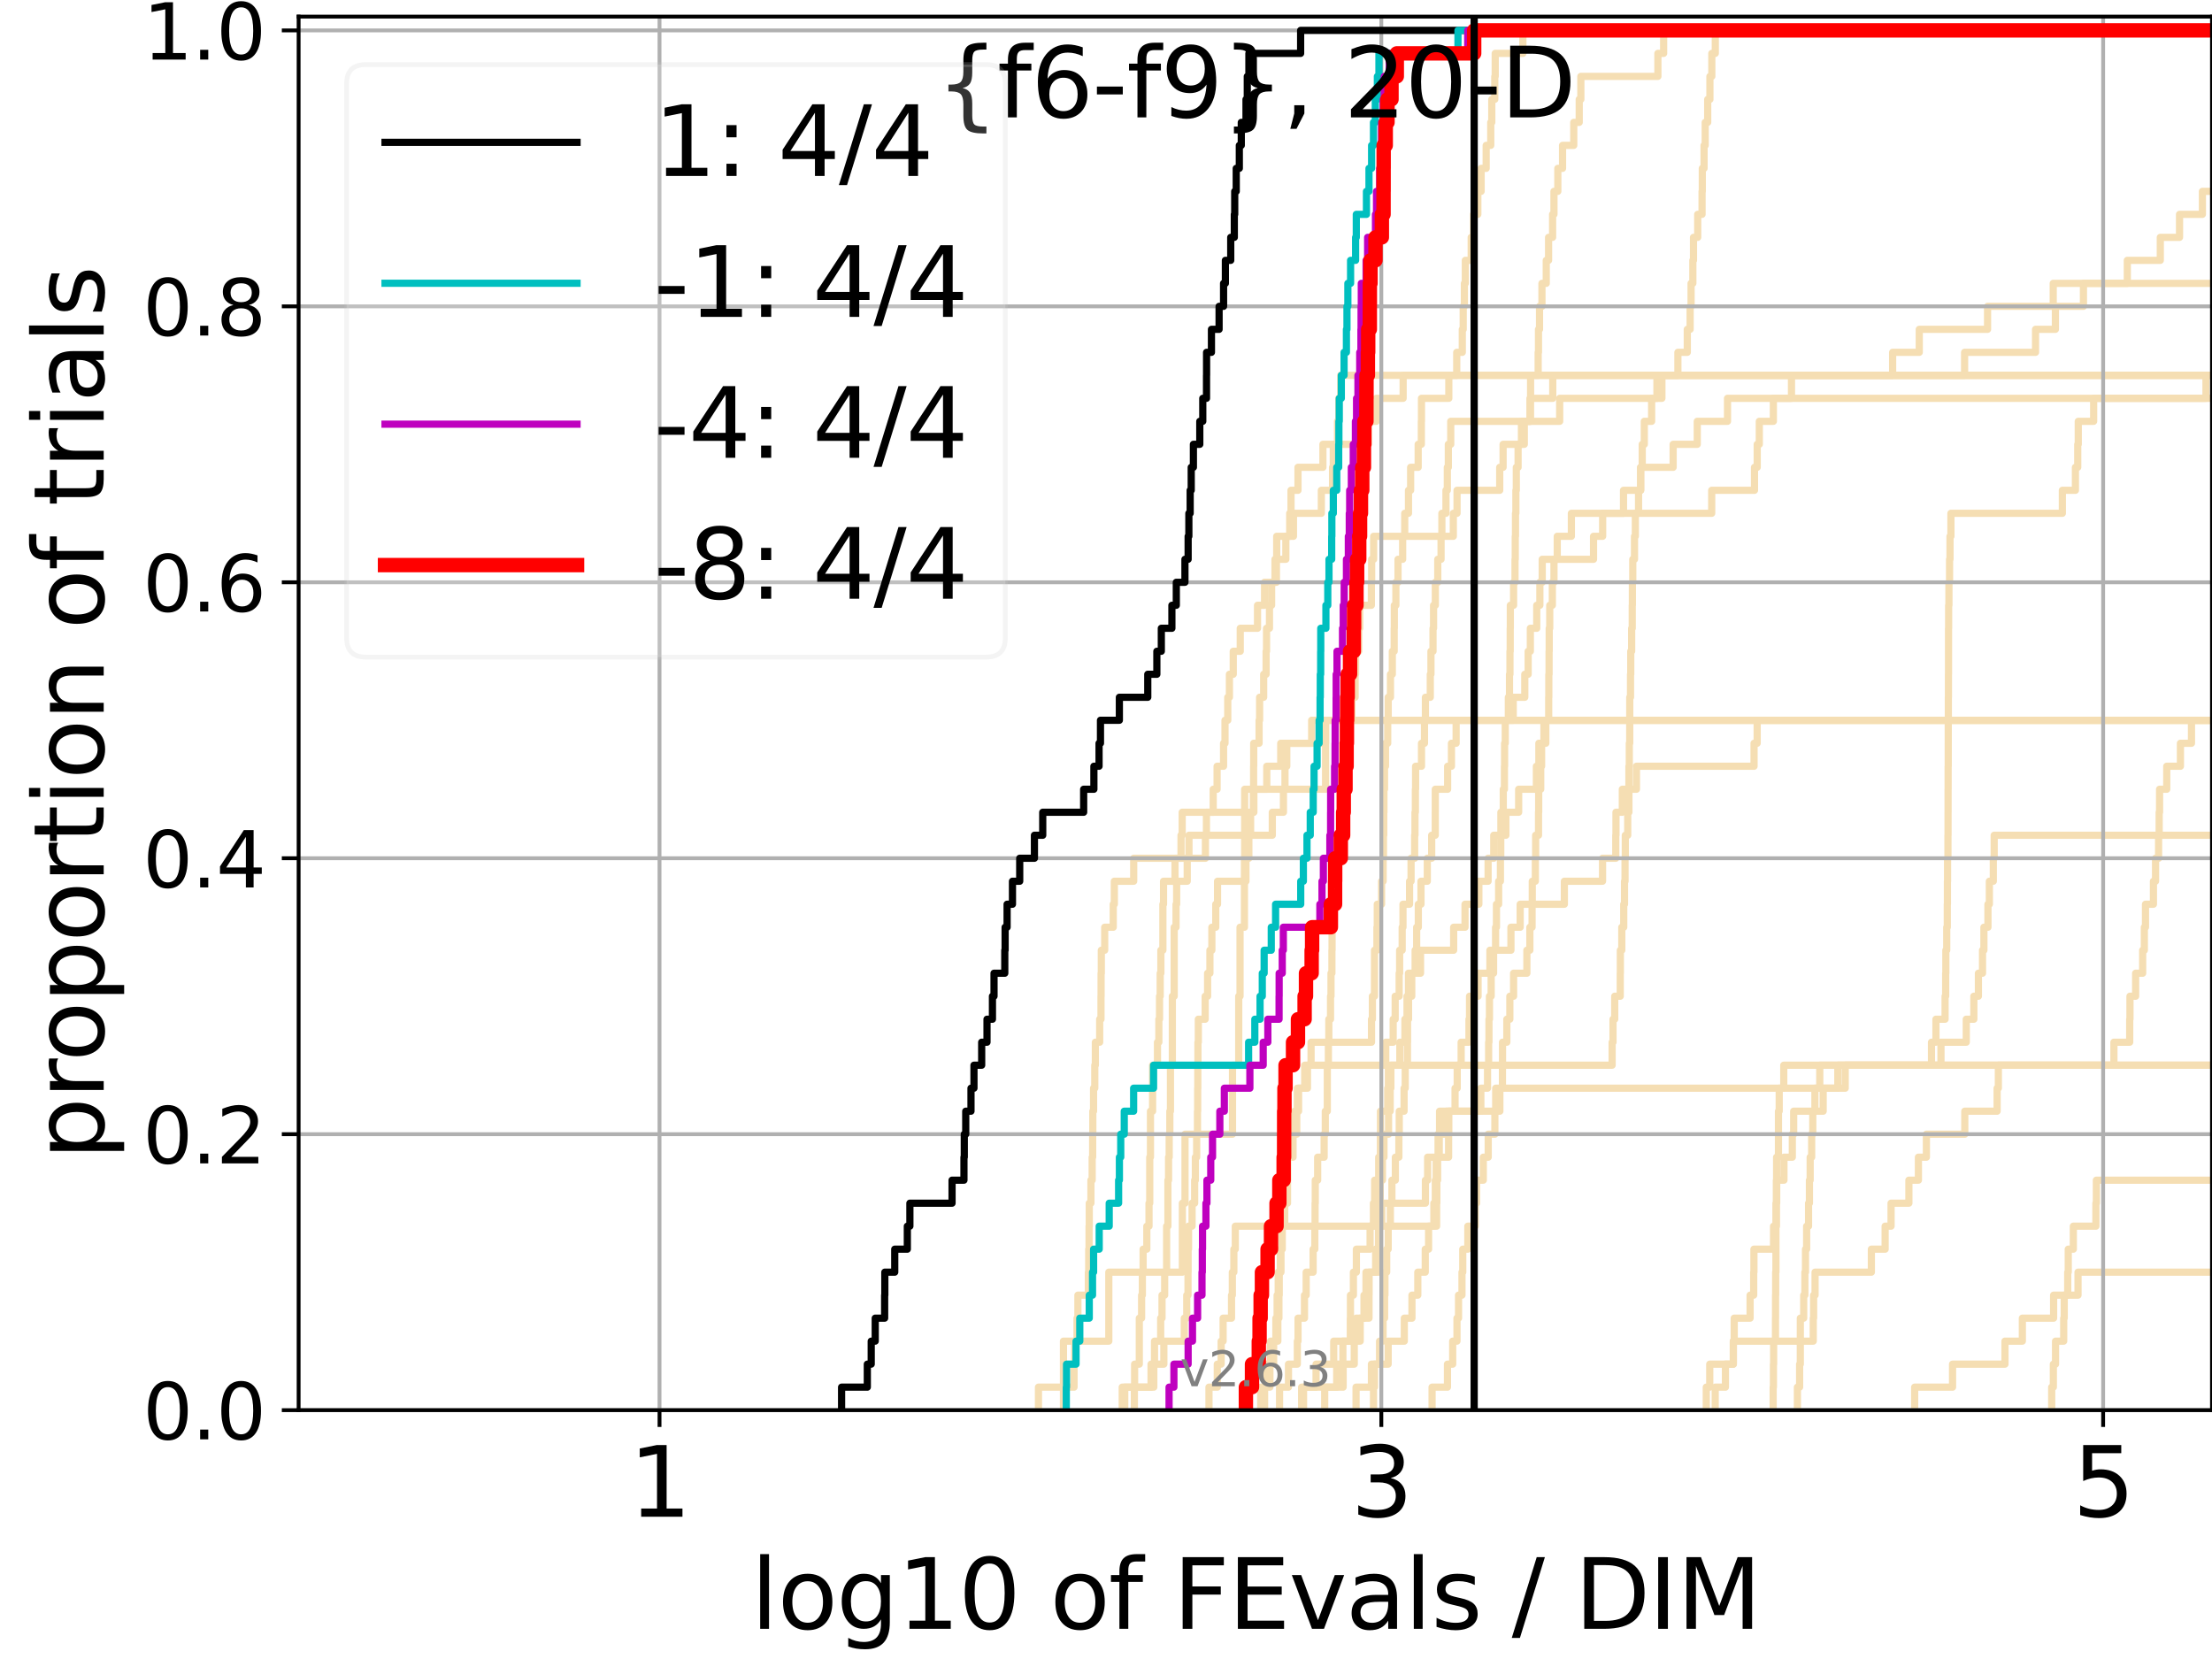<?xml version="1.0" encoding="utf-8" standalone="no"?>
<!DOCTYPE svg PUBLIC "-//W3C//DTD SVG 1.1//EN"
  "http://www.w3.org/Graphics/SVG/1.1/DTD/svg11.dtd">
<svg xmlns:xlink="http://www.w3.org/1999/xlink" width="460.8pt" height="345.6pt" viewBox="0 0 460.8 345.6" xmlns="http://www.w3.org/2000/svg" version="1.1">
 <defs>
  <style type="text/css">*{stroke-linejoin: round; stroke-linecap: butt}</style>
 </defs>
 <g id="figure_1">
  <g id="patch_1">
   <path d="M 0 345.6 
L 460.8 345.6 
L 460.8 0 
L 0 0 
z
" style="fill: #ffffff"/>
  </g>
  <g id="axes_1">
   <g id="patch_2">
    <path d="M 62.208 293.76 
L 460.8 293.76 
L 460.8 3.456 
L 62.208 3.456 
z
" style="fill: #ffffff"/>
   </g>
   <g id="line2d_1">
    <path d="M 233.778 293.76 
L 233.778 288.97 
L 236.36 288.97 
L 236.36 284.179 
L 237.338 284.179 
L 237.338 279.389 
L 237.338 279.389 
L 237.338 274.598 
L 237.816 274.598 
L 237.816 269.808 
L 237.974 269.808 
L 237.974 265.017 
L 238.131 265.017 
L 238.131 260.227 
L 238.905 260.227 
L 238.905 255.436 
L 239.361 255.436 
L 239.361 250.646 
L 239.512 250.646 
L 239.512 245.855 
L 239.512 245.855 
L 239.512 241.065 
L 239.662 241.065 
L 239.662 236.274 
L 239.662 236.274 
L 239.662 231.484 
L 240.107 231.484 
L 240.107 226.693 
L 240.107 226.693 
L 240.107 221.903 
L 241.124 221.903 
L 241.124 217.112 
L 241.409 217.112 
L 241.409 212.322 
L 241.55 212.322 
L 241.55 207.531 
L 241.691 207.531 
L 241.691 202.741 
L 241.831 202.741 
L 241.831 197.95 
L 242.248 197.95 
L 242.248 193.16 
L 242.248 193.16 
L 242.248 188.369 
L 242.386 188.369 
L 242.386 183.579 
L 244.773 183.579 
L 244.773 178.788 
L 246.028 178.788 
L 246.028 173.998 
L 246.273 173.998 
L 246.273 169.207 
L 261.204 169.207 
L 261.204 164.417 
L 263.895 164.417 
L 263.895 159.626 
L 266.803 159.626 
L 266.803 154.836 
L 273.242 154.836 
L 273.242 150.045 
L 273.242 150.045 
L 273.242 150.045 
L 460.8 150.045 
" clip-path="url(#p994e462eb5)" style="fill: none; stroke: #f5deb3; stroke-width: 1.5; stroke-linecap: square"/>
   </g>
   <g id="line2d_2"/>
   <g id="line2d_3">
    <path d="M 234.303 293.76 
L 234.303 288.97 
L 239.79 288.97 
L 239.79 284.179 
L 242.452 284.179 
L 242.452 279.389 
L 246.706 279.389 
L 246.706 274.598 
L 247.219 274.598 
L 247.219 269.808 
L 247.483 269.808 
L 247.483 265.017 
L 247.505 265.017 
L 247.505 260.227 
L 247.595 260.227 
L 247.595 255.436 
L 248.335 255.436 
L 248.335 250.646 
L 248.866 250.646 
L 248.866 245.855 
L 249.016 245.855 
L 249.016 241.065 
L 249.287 241.065 
L 249.287 236.274 
L 249.457 236.274 
L 249.457 231.484 
L 249.499 231.484 
L 249.499 226.693 
L 249.525 226.693 
L 249.525 221.903 
L 249.551 221.903 
L 249.551 217.112 
L 249.635 217.112 
L 249.635 212.322 
L 251.062 212.322 
L 251.062 207.531 
L 251.566 207.531 
L 251.566 202.741 
L 252.047 202.741 
L 252.047 197.95 
L 252.454 197.95 
L 252.454 193.16 
L 253.267 193.16 
L 253.267 188.369 
L 253.635 188.369 
L 253.635 183.579 
L 259.554 183.579 
L 259.554 178.788 
L 260.16 178.788 
L 260.16 173.998 
L 260.527 173.998 
L 260.527 169.207 
L 261.094 169.207 
L 261.094 164.417 
L 261.149 164.417 
L 261.149 159.626 
L 261.171 159.626 
L 261.171 154.836 
L 262.29 154.836 
L 262.29 150.045 
L 262.401 150.045 
L 262.401 145.255 
L 263.245 145.255 
L 263.245 140.464 
L 263.753 140.464 
L 263.753 135.674 
L 263.845 135.674 
L 263.845 130.883 
L 264.453 130.883 
L 264.453 126.093 
L 264.9 126.093 
L 264.9 121.302 
L 265.901 121.302 
L 265.901 116.512 
L 267.865 116.512 
L 267.865 111.721 
L 269.453 111.721 
L 269.453 106.931 
L 275.259 106.931 
L 275.259 102.14 
L 277.591 102.14 
L 277.591 97.35 
L 277.749 97.35 
L 277.749 92.559 
L 278.631 92.559 
L 278.631 87.769 
L 278.893 87.769 
L 278.893 82.978 
L 279.281 82.978 
L 279.281 78.188 
L 279.281 78.188 
L 279.281 78.188 
L 460.8 78.188 
" clip-path="url(#p994e462eb5)" style="fill: none; stroke: #f5deb3; stroke-width: 1.5; stroke-linecap: square"/>
   </g>
   <g id="line2d_4">
    <path d="M 275.957 293.76 
L 275.957 288.97 
L 279.799 288.97 
L 279.799 284.179 
L 282.117 284.179 
L 282.117 279.389 
L 282.522 279.389 
L 282.522 274.598 
L 285.19 274.598 
L 285.19 269.808 
L 285.206 269.808 
L 285.206 265.017 
L 286.572 265.017 
L 286.572 260.227 
L 287.159 260.227 
L 287.159 255.436 
L 287.172 255.436 
L 287.172 250.646 
L 287.524 250.646 
L 287.524 245.855 
L 287.985 245.855 
L 287.985 241.065 
L 288.304 241.065 
L 288.304 236.274 
L 289.26 236.274 
L 289.26 231.484 
L 289.598 231.484 
L 289.598 226.693 
L 289.745 226.693 
L 289.745 221.903 
L 291.61 221.903 
L 291.61 217.112 
L 292.666 217.112 
L 292.666 212.322 
L 293.111 212.322 
L 293.111 207.531 
L 293.405 207.531 
L 293.405 202.741 
L 295.922 202.741 
L 295.922 197.95 
L 302.824 197.95 
L 302.824 193.16 
L 305.191 193.16 
L 305.191 188.369 
L 308.074 188.369 
L 308.074 183.579 
L 309.999 183.579 
L 309.999 178.788 
L 311.175 178.788 
L 311.175 173.998 
L 313.709 173.998 
L 313.709 169.207 
L 316.364 169.207 
L 316.364 164.417 
L 320.058 164.417 
L 320.058 159.626 
L 320.573 159.626 
L 320.573 154.836 
L 322.022 154.836 
L 322.022 150.045 
L 322.022 150.045 
L 322.022 150.045 
L 460.8 150.045 
" clip-path="url(#p994e462eb5)" style="fill: none; stroke: #f5deb3; stroke-width: 1.5; stroke-linecap: square"/>
   </g>
   <g id="line2d_5"/>
   <g id="line2d_6"/>
   <g id="line2d_7">
    <path d="M 263.438 293.76 
L 263.438 288.97 
L 263.8 288.97 
L 263.8 284.179 
L 265.322 284.179 
L 265.322 279.389 
L 265.789 279.389 
L 265.789 274.598 
L 266.05 274.598 
L 266.05 269.808 
L 266.275 269.808 
L 266.275 265.017 
L 266.846 265.017 
L 266.846 260.227 
L 267.121 260.227 
L 267.121 255.436 
L 267.363 255.436 
L 267.363 250.646 
L 268.214 250.646 
L 268.214 245.855 
L 268.262 245.855 
L 268.262 241.065 
L 268.966 241.065 
L 268.966 236.274 
L 270.135 236.274 
L 270.135 231.484 
L 270.263 231.484 
L 270.263 226.693 
L 271.795 226.693 
L 271.795 221.903 
L 288.678 221.903 
L 288.678 217.112 
L 290.223 217.112 
L 290.223 212.322 
L 290.641 212.322 
L 290.641 207.531 
L 291.472 207.531 
L 291.472 202.741 
L 291.569 202.741 
L 291.569 197.95 
L 292.099 197.95 
L 292.099 193.16 
L 292.267 193.16 
L 292.267 188.369 
L 293.637 188.369 
L 293.637 183.579 
L 293.951 183.579 
L 293.951 178.788 
L 294.696 178.788 
L 294.696 173.998 
L 294.766 173.998 
L 294.766 169.207 
L 294.847 169.207 
L 294.847 164.417 
L 294.893 164.417 
L 294.893 159.626 
L 296.125 159.626 
L 296.125 154.836 
L 296.747 154.836 
L 296.747 150.045 
L 296.941 150.045 
L 296.941 145.255 
L 297.954 145.255 
L 297.954 140.464 
L 298.093 140.464 
L 298.093 135.674 
L 298.525 135.674 
L 298.525 130.883 
L 298.636 130.883 
L 298.636 126.093 
L 299.01 126.093 
L 299.01 121.302 
L 299.514 121.302 
L 299.514 116.512 
L 300.201 116.512 
L 300.201 111.721 
L 300.371 111.721 
L 300.371 106.931 
L 301.221 106.931 
L 301.221 102.14 
L 301.505 102.14 
L 301.505 97.35 
L 301.715 97.35 
L 301.715 92.559 
L 302.216 92.559 
L 302.216 87.769 
L 324.91 87.769 
L 324.91 82.978 
L 346.204 82.978 
L 346.204 78.188 
L 409.26 78.188 
L 409.26 73.397 
L 424.038 73.397 
L 424.038 68.607 
L 428.177 68.607 
L 428.177 63.816 
L 434.019 63.816 
L 434.019 59.026 
L 443.159 59.026 
L 443.159 54.235 
L 450.029 54.235 
L 450.029 49.445 
L 454.036 49.445 
L 454.036 44.654 
L 458.801 44.654 
L 458.801 39.864 
L 461.8 39.864 
" clip-path="url(#p994e462eb5)" style="fill: none; stroke: #f5deb3; stroke-width: 1.5; stroke-linecap: square"/>
   </g>
   <g id="line2d_8">
    <path d="M 369.382 293.76 
L 369.382 288.97 
L 369.44 288.97 
L 369.44 284.179 
L 369.484 284.179 
L 369.484 279.389 
L 369.866 279.389 
L 369.866 274.598 
L 369.879 274.598 
L 369.879 269.808 
L 369.905 269.808 
L 369.905 265.017 
L 369.96 265.017 
L 369.96 260.227 
L 369.961 260.227 
L 369.961 255.436 
L 369.977 255.436 
L 369.977 250.646 
L 370.055 250.646 
L 370.055 245.855 
L 370.098 245.855 
L 370.098 241.065 
L 370.485 241.065 
L 370.485 236.274 
L 370.487 236.274 
L 370.487 231.484 
L 370.642 231.484 
L 370.642 226.693 
L 371.59 226.693 
L 371.59 221.903 
L 371.59 221.903 
L 371.59 221.903 
L 460.8 221.903 
" clip-path="url(#p994e462eb5)" style="fill: none; stroke: #f5deb3; stroke-width: 1.5; stroke-linecap: square"/>
   </g>
   <g id="line2d_9">
    <path d="M 262.627 293.76 
L 262.627 288.97 
L 264.547 288.97 
L 264.547 284.179 
L 264.663 284.179 
L 264.663 279.389 
L 266.196 279.389 
L 266.196 274.598 
L 266.422 274.598 
L 266.422 269.808 
L 266.488 269.808 
L 266.488 265.017 
L 266.719 265.017 
L 266.719 260.227 
L 267.047 260.227 
L 267.047 255.436 
L 267.633 255.436 
L 267.633 250.646 
L 267.754 250.646 
L 267.754 245.855 
L 268.033 245.855 
L 268.033 241.065 
L 269.364 241.065 
L 269.364 236.274 
L 269.695 236.274 
L 269.695 231.484 
L 270.519 231.484 
L 270.519 226.693 
L 272.367 226.693 
L 272.367 221.903 
L 273.12 221.903 
L 273.12 217.112 
L 285.711 217.112 
L 285.711 212.322 
L 285.894 212.322 
L 285.894 207.531 
L 286.33 207.531 
L 286.33 202.741 
L 286.334 202.741 
L 286.334 197.95 
L 286.836 197.95 
L 286.836 193.16 
L 286.912 193.16 
L 286.912 188.369 
L 287.806 188.369 
L 287.806 183.579 
L 288.132 183.579 
L 288.132 178.788 
L 288.198 178.788 
L 288.198 173.998 
L 288.262 173.998 
L 288.262 169.207 
L 288.299 169.207 
L 288.299 164.417 
L 288.421 164.417 
L 288.421 159.626 
L 288.628 159.626 
L 288.628 154.836 
L 289.086 154.836 
L 289.086 150.045 
L 289.189 150.045 
L 289.189 145.255 
L 289.661 145.255 
L 289.661 140.464 
L 290.045 140.464 
L 290.045 135.674 
L 290.435 135.674 
L 290.435 130.883 
L 290.463 130.883 
L 290.463 126.093 
L 290.791 126.093 
L 290.791 121.302 
L 291.233 121.302 
L 291.233 116.512 
L 292.196 116.512 
L 292.196 111.721 
L 292.629 111.721 
L 292.629 106.931 
L 293.414 106.931 
L 293.414 102.14 
L 293.862 102.14 
L 293.862 97.35 
L 295.432 97.35 
L 295.432 92.559 
L 296.09 92.559 
L 296.09 87.769 
L 296.12 87.769 
L 296.12 82.978 
L 301.816 82.978 
L 301.816 78.188 
L 303.464 78.188 
L 303.464 73.397 
L 304.623 73.397 
L 304.623 68.607 
L 304.813 68.607 
L 304.813 63.816 
L 305.061 63.816 
L 305.061 59.026 
L 305.254 59.026 
L 305.254 54.235 
L 306.477 54.235 
L 306.477 49.445 
L 306.965 49.445 
L 306.965 44.654 
L 307.858 44.654 
L 307.858 39.864 
L 308.545 39.864 
L 308.545 35.073 
L 309.596 35.073 
L 309.596 30.283 
L 310.549 30.283 
L 310.549 25.492 
L 310.766 25.492 
L 310.766 20.702 
L 311.391 20.702 
L 311.391 15.911 
L 311.482 15.911 
L 311.482 11.121 
L 317.247 11.121 
L 317.247 6.33 
L 317.247 6.33 
L 317.247 6.33 
L 460.8 6.33 
" clip-path="url(#p994e462eb5)" style="fill: none; stroke: #f5deb3; stroke-width: 1.5; stroke-linecap: square"/>
   </g>
   <g id="line2d_10">
    <path d="M 427.405 293.76 
L 427.405 288.97 
L 427.752 288.97 
L 427.752 284.179 
L 428.208 284.179 
L 428.208 279.389 
L 429.908 279.389 
L 429.908 274.598 
L 430.016 274.598 
L 430.016 269.808 
L 430.745 269.808 
L 430.745 265.017 
L 430.854 265.017 
L 430.854 260.227 
L 431.914 260.227 
L 431.914 255.436 
L 436.613 255.436 
L 436.613 250.646 
L 436.713 250.646 
L 436.713 245.855 
L 436.713 245.855 
L 436.713 245.855 
L 460.8 245.855 
" clip-path="url(#p994e462eb5)" style="fill: none; stroke: #f5deb3; stroke-width: 1.5; stroke-linecap: square"/>
   </g>
   <g id="line2d_11">
    <path d="M 271.554 293.76 
L 271.554 288.97 
L 274.158 288.97 
L 274.158 284.179 
L 277.842 284.179 
L 277.842 279.389 
L 283.354 279.389 
L 283.354 274.598 
L 284.148 274.598 
L 284.148 269.808 
L 284.561 269.808 
L 284.561 265.017 
L 287.348 265.017 
L 287.348 260.227 
L 287.391 260.227 
L 287.391 255.436 
L 287.851 255.436 
L 287.851 250.646 
L 296.94 250.646 
L 296.94 245.855 
L 297.403 245.855 
L 297.403 241.065 
L 299.821 241.065 
L 299.821 236.274 
L 301.314 236.274 
L 301.314 231.484 
L 312.449 231.484 
L 312.449 226.693 
L 382.85 226.693 
L 382.85 221.903 
L 402.366 221.903 
L 402.366 217.112 
L 403.291 217.112 
L 403.291 212.322 
L 405.196 212.322 
L 405.196 207.531 
L 405.321 207.531 
L 405.321 202.741 
L 405.355 202.741 
L 405.355 197.95 
L 405.539 197.95 
L 405.539 193.16 
L 405.656 193.16 
L 405.656 188.369 
L 405.684 188.369 
L 405.684 183.579 
L 405.712 183.579 
L 405.712 178.788 
L 405.795 178.788 
L 405.795 173.998 
L 405.813 173.998 
L 405.813 169.207 
L 405.82 169.207 
L 405.82 164.417 
L 405.83 164.417 
L 405.83 159.626 
L 405.854 159.626 
L 405.854 154.836 
L 405.857 154.836 
L 405.857 150.045 
L 405.877 150.045 
L 405.877 145.255 
L 405.895 145.255 
L 405.895 140.464 
L 405.913 140.464 
L 405.913 135.674 
L 405.915 135.674 
L 405.915 130.883 
L 405.937 130.883 
L 405.937 126.093 
L 405.998 126.093 
L 405.998 121.302 
L 406.13 121.302 
L 406.13 116.512 
L 406.222 116.512 
L 406.222 111.721 
L 406.412 111.721 
L 406.412 106.931 
L 429.627 106.931 
L 429.627 102.14 
L 432.349 102.14 
L 432.349 97.35 
L 432.831 97.35 
L 432.831 92.559 
L 432.941 92.559 
L 432.941 87.769 
L 436.146 87.769 
L 436.146 82.978 
L 459.547 82.978 
L 459.547 78.188 
L 459.547 78.188 
L 459.547 78.188 
L 460.8 78.188 
" clip-path="url(#p994e462eb5)" style="fill: none; stroke: #f5deb3; stroke-width: 1.5; stroke-linecap: square"/>
   </g>
   <g id="line2d_12">
    <path d="M 236.312 293.76 
L 236.312 288.97 
L 240.359 288.97 
L 240.359 284.179 
L 240.505 284.179 
L 240.505 279.389 
L 241.791 279.389 
L 241.791 274.598 
L 242.07 274.598 
L 242.07 269.808 
L 242.621 269.808 
L 242.621 265.017 
L 243.028 265.017 
L 243.028 260.227 
L 243.028 260.227 
L 243.028 255.436 
L 243.297 255.436 
L 243.297 250.646 
L 243.297 250.646 
L 243.297 245.855 
L 243.431 245.855 
L 243.431 241.065 
L 243.564 241.065 
L 243.564 236.274 
L 243.696 236.274 
L 243.696 231.484 
L 243.828 231.484 
L 243.828 226.693 
L 243.828 226.693 
L 243.828 221.903 
L 244.22 221.903 
L 244.22 217.112 
L 244.22 217.112 
L 244.22 212.322 
L 244.22 212.322 
L 244.22 207.531 
L 244.608 207.531 
L 244.608 202.741 
L 244.608 202.741 
L 244.608 197.95 
L 244.608 197.95 
L 244.608 193.16 
L 244.992 193.16 
L 244.992 188.369 
L 245.118 188.369 
L 245.118 183.579 
L 247.32 183.579 
L 247.32 178.788 
L 251.113 178.788 
L 251.113 173.998 
L 265.045 173.998 
L 265.045 169.207 
L 267.366 169.207 
L 267.366 164.417 
L 267.684 164.417 
L 267.684 159.626 
L 268.062 159.626 
L 268.062 154.836 
L 276.128 154.836 
L 276.128 150.045 
L 276.128 150.045 
L 276.128 150.045 
L 460.8 150.045 
" clip-path="url(#p994e462eb5)" style="fill: none; stroke: #f5deb3; stroke-width: 1.5; stroke-linecap: square"/>
   </g>
   <g id="line2d_13"/>
   <g id="line2d_14"/>
   <g id="line2d_15"/>
   <g id="line2d_16">
    <path d="M 355.449 293.76 
L 355.449 288.97 
L 356.172 288.97 
L 356.172 284.179 
L 361.087 284.179 
L 361.087 279.389 
L 377.736 279.389 
L 377.736 274.598 
L 377.811 274.598 
L 377.811 269.808 
L 378.111 269.808 
L 378.111 265.017 
L 389.843 265.017 
L 389.843 260.227 
L 392.709 260.227 
L 392.709 255.436 
L 393.944 255.436 
L 393.944 250.646 
L 397.657 250.646 
L 397.657 245.855 
L 399.641 245.855 
L 399.641 241.065 
L 401.304 241.065 
L 401.304 236.274 
L 409.302 236.274 
L 409.302 231.484 
L 416.036 231.484 
L 416.036 226.693 
L 416.294 226.693 
L 416.294 221.903 
L 440.369 221.903 
L 440.369 217.112 
L 443.656 217.112 
L 443.656 212.322 
L 443.71 212.322 
L 443.71 207.531 
L 444.893 207.531 
L 444.893 202.741 
L 446.355 202.741 
L 446.355 197.95 
L 446.707 197.95 
L 446.707 193.16 
L 446.945 193.16 
L 446.945 188.369 
L 448.601 188.369 
L 448.601 183.579 
L 449.04 183.579 
L 449.04 178.788 
L 449.673 178.788 
L 449.673 173.998 
L 449.794 173.998 
L 449.794 169.207 
L 449.877 169.207 
L 449.877 164.417 
L 451.371 164.417 
L 451.371 159.626 
L 454.224 159.626 
L 454.224 154.836 
L 456.526 154.836 
L 456.526 150.045 
L 461.8 150.045 
" clip-path="url(#p994e462eb5)" style="fill: none; stroke: #f5deb3; stroke-width: 1.5; stroke-linecap: square"/>
   </g>
   <g id="line2d_17">
    <path d="M 357.307 293.76 
L 357.307 288.97 
L 359.44 288.97 
L 359.44 284.179 
L 361.084 284.179 
L 361.084 279.389 
L 361.269 279.389 
L 361.269 274.598 
L 364.578 274.598 
L 364.578 269.808 
L 365.326 269.808 
L 365.326 265.017 
L 365.375 265.017 
L 365.375 260.227 
L 369.462 260.227 
L 369.462 255.436 
L 370.049 255.436 
L 370.049 250.646 
L 370.115 250.646 
L 370.115 245.855 
L 371.631 245.855 
L 371.631 241.065 
L 373.372 241.065 
L 373.372 236.274 
L 373.656 236.274 
L 373.656 231.484 
L 379.801 231.484 
L 379.801 226.693 
L 384.392 226.693 
L 384.392 221.903 
L 404.34 221.903 
L 404.34 217.112 
L 409.609 217.112 
L 409.609 212.322 
L 411.188 212.322 
L 411.188 207.531 
L 412.14 207.531 
L 412.14 202.741 
L 412.994 202.741 
L 412.994 197.95 
L 413.285 197.95 
L 413.285 193.16 
L 414.127 193.16 
L 414.127 188.369 
L 414.421 188.369 
L 414.421 183.579 
L 415.245 183.579 
L 415.245 178.788 
L 415.425 178.788 
L 415.425 173.998 
L 415.425 173.998 
L 415.425 173.998 
L 460.8 173.998 
" clip-path="url(#p994e462eb5)" style="fill: none; stroke: #f5deb3; stroke-width: 1.5; stroke-linecap: square"/>
   </g>
   <g id="line2d_18">
    <path d="M 216.331 293.76 
L 216.331 288.97 
L 223.745 288.97 
L 223.745 284.179 
L 223.872 284.179 
L 223.872 279.389 
L 224.365 279.389 
L 224.365 274.598 
L 224.547 274.598 
L 224.547 269.808 
L 226.724 269.808 
L 226.724 265.017 
L 226.798 265.017 
L 226.798 260.227 
L 226.872 260.227 
L 226.872 255.436 
L 226.914 255.436 
L 226.914 250.646 
L 227.259 250.646 
L 227.259 245.855 
L 227.519 245.855 
L 227.519 241.065 
L 227.622 241.065 
L 227.622 236.274 
L 227.653 236.274 
L 227.653 231.484 
L 227.807 231.484 
L 227.807 226.693 
L 228.062 226.693 
L 228.062 221.903 
L 228.183 221.903 
L 228.183 217.112 
L 229.082 217.112 
L 229.082 212.322 
L 229.356 212.322 
L 229.356 207.531 
L 229.376 207.531 
L 229.376 202.741 
L 229.425 202.741 
L 229.425 197.95 
L 230.128 197.95 
L 230.128 193.16 
L 231.91 193.16 
L 231.91 188.369 
L 232.135 188.369 
L 232.135 183.579 
L 236.17 183.579 
L 236.17 178.788 
L 247.684 178.788 
L 247.684 173.998 
L 251.323 173.998 
L 251.323 169.207 
L 252.732 169.207 
L 252.732 164.417 
L 253.542 164.417 
L 253.542 159.626 
L 254.892 159.626 
L 254.892 154.836 
L 255.19 154.836 
L 255.19 150.045 
L 255.765 150.045 
L 255.765 145.255 
L 256.111 145.255 
L 256.111 140.464 
L 256.91 140.464 
L 256.91 135.674 
L 258.367 135.674 
L 258.367 130.883 
L 261.965 130.883 
L 261.965 126.093 
L 263.431 126.093 
L 263.431 121.302 
L 265.603 121.302 
L 265.603 116.512 
L 265.961 116.512 
L 265.961 111.721 
L 268.671 111.721 
L 268.671 106.931 
L 268.94 106.931 
L 268.94 102.14 
L 270.394 102.14 
L 270.394 97.35 
L 275.587 97.35 
L 275.587 92.559 
L 285.065 92.559 
L 285.065 87.769 
L 286.7 87.769 
L 286.7 82.978 
L 292.299 82.978 
L 292.299 78.188 
L 292.299 78.188 
L 292.299 78.188 
L 460.8 78.188 
" clip-path="url(#p994e462eb5)" style="fill: none; stroke: #f5deb3; stroke-width: 1.5; stroke-linecap: square"/>
   </g>
   <g id="line2d_19"/>
   <g id="line2d_20">
    <path d="M 282.491 293.76 
L 282.491 288.97 
L 285.691 288.97 
L 285.691 284.179 
L 289.18 284.179 
L 289.18 279.389 
L 292.544 279.389 
L 292.544 274.598 
L 294.137 274.598 
L 294.137 269.808 
L 295.354 269.808 
L 295.354 265.017 
L 296.907 265.017 
L 296.907 260.227 
L 297.6 260.227 
L 297.6 255.436 
L 298.701 255.436 
L 298.701 250.646 
L 299.004 250.646 
L 299.004 245.855 
L 299.182 245.855 
L 299.182 241.065 
L 301.769 241.065 
L 301.769 236.274 
L 301.812 236.274 
L 301.812 231.484 
L 303.111 231.484 
L 303.111 226.693 
L 303.563 226.693 
L 303.563 221.903 
L 304.384 221.903 
L 304.384 217.112 
L 306.013 217.112 
L 306.013 212.322 
L 306.132 212.322 
L 306.132 207.531 
L 307.914 207.531 
L 307.914 202.741 
L 310.376 202.741 
L 310.376 197.95 
L 314.754 197.95 
L 314.754 193.16 
L 316.681 193.16 
L 316.681 188.369 
L 325.888 188.369 
L 325.888 183.579 
L 333.838 183.579 
L 333.838 178.788 
L 336.594 178.788 
L 336.594 173.998 
L 336.637 173.998 
L 336.637 169.207 
L 337.958 169.207 
L 337.958 164.417 
L 340.9 164.417 
L 340.9 159.626 
L 365.401 159.626 
L 365.401 154.836 
L 366.05 154.836 
L 366.05 150.045 
L 366.05 150.045 
L 366.05 150.045 
L 460.8 150.045 
" clip-path="url(#p994e462eb5)" style="fill: none; stroke: #f5deb3; stroke-width: 1.5; stroke-linecap: square"/>
   </g>
   <g id="line2d_21"/>
   <g id="line2d_22">
    <path d="M 286.125 293.76 
L 286.125 288.97 
L 286.322 288.97 
L 286.322 284.179 
L 287.392 284.179 
L 287.392 279.389 
L 288.117 279.389 
L 288.117 274.598 
L 288.437 274.598 
L 288.437 269.808 
L 288.507 269.808 
L 288.507 265.017 
L 288.871 265.017 
L 288.871 260.227 
L 289.186 260.227 
L 289.186 255.436 
L 289.635 255.436 
L 289.635 250.646 
L 289.96 250.646 
L 289.96 245.855 
L 290.678 245.855 
L 290.678 241.065 
L 291.41 241.065 
L 291.41 236.274 
L 291.488 236.274 
L 291.488 231.484 
L 292.496 231.484 
L 292.496 226.693 
L 292.735 226.693 
L 292.735 221.903 
L 293.194 221.903 
L 293.194 217.112 
L 293.218 217.112 
L 293.218 212.322 
L 293.423 212.322 
L 293.423 207.531 
L 294.096 207.531 
L 294.096 202.741 
L 294.796 202.741 
L 294.796 197.95 
L 295.117 197.95 
L 295.117 193.16 
L 295.463 193.16 
L 295.463 188.369 
L 296.018 188.369 
L 296.018 183.579 
L 297.334 183.579 
L 297.334 178.788 
L 298.246 178.788 
L 298.246 173.998 
L 298.992 173.998 
L 298.992 169.207 
L 298.996 169.207 
L 298.996 164.417 
L 301.569 164.417 
L 301.569 159.626 
L 302.366 159.626 
L 302.366 154.836 
L 303.341 154.836 
L 303.341 150.045 
L 315.233 150.045 
L 315.233 145.255 
L 317.641 145.255 
L 317.641 140.464 
L 318.344 140.464 
L 318.344 135.674 
L 318.799 135.674 
L 318.799 130.883 
L 320.13 130.883 
L 320.13 126.093 
L 320.78 126.093 
L 320.78 121.302 
L 321.273 121.302 
L 321.273 116.512 
L 331.963 116.512 
L 331.963 111.721 
L 333.862 111.721 
L 333.862 106.931 
L 338.209 106.931 
L 338.209 102.14 
L 341.776 102.14 
L 341.776 97.35 
L 348.548 97.35 
L 348.548 92.559 
L 353.571 92.559 
L 353.571 87.769 
L 359.871 87.769 
L 359.871 82.978 
L 359.871 82.978 
L 359.871 82.978 
L 460.8 82.978 
" clip-path="url(#p994e462eb5)" style="fill: none; stroke: #f5deb3; stroke-width: 1.5; stroke-linecap: square"/>
   </g>
   <g id="line2d_23">
    <path d="M 398.859 293.76 
L 398.859 288.97 
L 406.752 288.97 
L 406.752 284.179 
L 417.672 284.179 
L 417.672 279.389 
L 421.293 279.389 
L 421.293 274.598 
L 427.805 274.598 
L 427.805 269.808 
L 432.889 269.808 
L 432.889 265.017 
L 432.889 265.017 
L 432.889 265.017 
L 460.8 265.017 
" clip-path="url(#p994e462eb5)" style="fill: none; stroke: #f5deb3; stroke-width: 1.5; stroke-linecap: square"/>
   </g>
   <g id="line2d_24">
    <path d="M 271.152 293.76 
L 271.152 288.97 
L 278.458 288.97 
L 278.458 284.179 
L 279.745 284.179 
L 279.745 279.389 
L 281.295 279.389 
L 281.295 274.598 
L 281.325 274.598 
L 281.325 269.808 
L 281.94 269.808 
L 281.94 265.017 
L 282.558 265.017 
L 282.558 260.227 
L 285.416 260.227 
L 285.416 255.436 
L 286.113 255.436 
L 286.113 250.646 
L 286.361 250.646 
L 286.361 245.855 
L 287.207 245.855 
L 287.207 241.065 
L 287.562 241.065 
L 287.562 236.274 
L 287.575 236.274 
L 287.575 231.484 
L 289.086 231.484 
L 289.086 226.693 
L 289.225 226.693 
L 289.225 221.903 
L 335.837 221.903 
L 335.837 217.112 
L 336.022 217.112 
L 336.022 212.322 
L 336.375 212.322 
L 336.375 207.531 
L 337.528 207.531 
L 337.528 202.741 
L 337.548 202.741 
L 337.548 197.95 
L 337.849 197.95 
L 337.849 193.16 
L 338.255 193.16 
L 338.255 188.369 
L 338.416 188.369 
L 338.416 183.579 
L 338.526 183.579 
L 338.526 178.788 
L 338.579 178.788 
L 338.579 173.998 
L 339.083 173.998 
L 339.083 169.207 
L 339.33 169.207 
L 339.33 164.417 
L 339.334 164.417 
L 339.334 159.626 
L 339.412 159.626 
L 339.412 154.836 
L 339.502 154.836 
L 339.502 150.045 
L 339.508 150.045 
L 339.508 145.255 
L 339.665 145.255 
L 339.665 140.464 
L 339.714 140.464 
L 339.714 135.674 
L 339.901 135.674 
L 339.901 130.883 
L 340.026 130.883 
L 340.026 126.093 
L 340.054 126.093 
L 340.054 121.302 
L 340.137 121.302 
L 340.137 116.512 
L 340.496 116.512 
L 340.496 111.721 
L 340.674 111.721 
L 340.674 106.931 
L 341.341 106.931 
L 341.341 102.14 
L 341.787 102.14 
L 341.787 97.35 
L 342.108 97.35 
L 342.108 92.559 
L 342.539 92.559 
L 342.539 87.769 
L 344.065 87.769 
L 344.065 82.978 
L 345.172 82.978 
L 345.172 78.188 
L 349.536 78.188 
L 349.536 73.397 
L 351.495 73.397 
L 351.495 68.607 
L 352.084 68.607 
L 352.084 63.816 
L 352.282 63.816 
L 352.282 59.026 
L 352.651 59.026 
L 352.651 54.235 
L 352.786 54.235 
L 352.786 49.445 
L 353.662 49.445 
L 353.662 44.654 
L 354.57 44.654 
L 354.57 39.864 
L 354.62 39.864 
L 354.62 35.073 
L 354.987 35.073 
L 354.987 30.283 
L 355.226 30.283 
L 355.226 25.492 
L 355.746 25.492 
L 355.746 20.702 
L 356.207 20.702 
L 356.207 15.911 
L 356.604 15.911 
L 356.604 11.121 
L 357.327 11.121 
L 357.327 6.33 
L 357.327 6.33 
L 357.327 6.33 
L 460.8 6.33 
" clip-path="url(#p994e462eb5)" style="fill: none; stroke: #f5deb3; stroke-width: 1.5; stroke-linecap: square"/>
   </g>
   <g id="line2d_25">
    <path d="M 374.434 293.76 
L 374.434 288.97 
L 374.893 288.97 
L 374.893 284.179 
L 375.039 284.179 
L 375.039 279.389 
L 375.041 279.389 
L 375.041 274.598 
L 375.745 274.598 
L 375.745 269.808 
L 375.987 269.808 
L 375.987 265.017 
L 376.117 265.017 
L 376.117 260.227 
L 376.357 260.227 
L 376.357 255.436 
L 376.755 255.436 
L 376.755 250.646 
L 376.937 250.646 
L 376.937 245.855 
L 377.092 245.855 
L 377.092 241.065 
L 377.404 241.065 
L 377.404 236.274 
L 377.634 236.274 
L 377.634 231.484 
L 378.079 231.484 
L 378.079 226.693 
L 379.093 226.693 
L 379.093 221.903 
L 379.093 221.903 
L 379.093 221.903 
L 460.8 221.903 
" clip-path="url(#p994e462eb5)" style="fill: none; stroke: #f5deb3; stroke-width: 1.5; stroke-linecap: square"/>
   </g>
   <g id="line2d_26">
    <path d="M 298.328 293.76 
L 298.328 288.97 
L 301.533 288.97 
L 301.533 284.179 
L 302.623 284.179 
L 302.623 279.389 
L 303.516 279.389 
L 303.516 274.598 
L 303.839 274.598 
L 303.839 269.808 
L 304.556 269.808 
L 304.556 265.017 
L 304.719 265.017 
L 304.719 260.227 
L 305.778 260.227 
L 305.778 255.436 
L 307.307 255.436 
L 307.307 250.646 
L 307.607 250.646 
L 307.607 245.855 
L 308.998 245.855 
L 308.998 241.065 
L 310.024 241.065 
L 310.024 236.274 
L 311.411 236.274 
L 311.411 231.484 
L 311.583 231.484 
L 311.583 226.693 
L 312.986 226.693 
L 312.986 221.903 
L 313 221.903 
L 313 217.112 
L 313.901 217.112 
L 313.901 212.322 
L 314.527 212.322 
L 314.527 207.531 
L 315.309 207.531 
L 315.309 202.741 
L 318.076 202.741 
L 318.076 197.95 
L 318.698 197.95 
L 318.698 193.16 
L 319.16 193.16 
L 319.16 188.369 
L 319.199 188.369 
L 319.199 183.579 
L 319.841 183.579 
L 319.841 178.788 
L 319.905 178.788 
L 319.905 173.998 
L 320.501 173.998 
L 320.501 169.207 
L 320.536 169.207 
L 320.536 164.417 
L 320.961 164.417 
L 320.961 159.626 
L 321.144 159.626 
L 321.144 154.836 
L 321.629 154.836 
L 321.629 150.045 
L 322.622 150.045 
L 322.622 145.255 
L 322.648 145.255 
L 322.648 140.464 
L 322.701 140.464 
L 322.701 135.674 
L 322.729 135.674 
L 322.729 130.883 
L 322.839 130.883 
L 322.839 126.093 
L 323.384 126.093 
L 323.384 121.302 
L 323.722 121.302 
L 323.722 116.512 
L 324.403 116.512 
L 324.403 111.721 
L 327.347 111.721 
L 327.347 106.931 
L 356.578 106.931 
L 356.578 102.14 
L 365.493 102.14 
L 365.493 97.35 
L 366.06 97.35 
L 366.06 92.559 
L 366.495 92.559 
L 366.495 87.769 
L 369.426 87.769 
L 369.426 82.978 
L 373.199 82.978 
L 373.199 78.188 
L 394.269 78.188 
L 394.269 73.397 
L 399.819 73.397 
L 399.819 68.607 
L 414.044 68.607 
L 414.044 63.816 
L 427.724 63.816 
L 427.724 59.026 
L 427.724 59.026 
L 427.724 59.026 
L 460.8 59.026 
" clip-path="url(#p994e462eb5)" style="fill: none; stroke: #f5deb3; stroke-width: 1.5; stroke-linecap: square"/>
   </g>
   <g id="line2d_27">
    <path d="M 266.554 293.76 
L 266.554 288.97 
L 268.413 288.97 
L 268.413 284.179 
L 270.258 284.179 
L 270.258 279.389 
L 270.403 279.389 
L 270.403 274.598 
L 271.747 274.598 
L 271.747 269.808 
L 272.102 269.808 
L 272.102 265.017 
L 273.549 265.017 
L 273.549 260.227 
L 273.902 260.227 
L 273.902 255.436 
L 273.955 255.436 
L 273.955 250.646 
L 273.995 250.646 
L 273.995 245.855 
L 274.493 245.855 
L 274.493 241.065 
L 275.842 241.065 
L 275.842 236.274 
L 276.084 236.274 
L 276.084 231.484 
L 276.501 231.484 
L 276.501 226.693 
L 276.506 226.693 
L 276.506 221.903 
L 276.728 221.903 
L 276.728 217.112 
L 276.818 217.112 
L 276.818 212.322 
L 277.172 212.322 
L 277.172 207.531 
L 277.273 207.531 
L 277.273 202.741 
L 277.462 202.741 
L 277.462 197.95 
L 277.493 197.95 
L 277.493 193.16 
L 277.558 193.16 
L 277.558 188.369 
L 277.893 188.369 
L 277.893 183.579 
L 277.985 183.579 
L 277.985 178.788 
L 278.338 178.788 
L 278.338 173.998 
L 279.363 173.998 
L 279.363 169.207 
L 279.712 169.207 
L 279.712 164.417 
L 279.793 164.417 
L 279.793 159.626 
L 279.961 159.626 
L 279.961 154.836 
L 280.306 154.836 
L 280.306 150.045 
L 281.628 150.045 
L 281.628 145.255 
L 282.295 145.255 
L 282.295 140.464 
L 282.395 140.464 
L 282.395 135.674 
L 283.043 135.674 
L 283.043 130.883 
L 283.259 130.883 
L 283.259 126.093 
L 285.681 126.093 
L 285.681 121.302 
L 285.738 121.302 
L 285.738 116.512 
L 286.154 116.512 
L 286.154 111.721 
L 302.755 111.721 
L 302.755 106.931 
L 303.528 106.931 
L 303.528 102.14 
L 312.418 102.14 
L 312.418 97.35 
L 313.124 97.35 
L 313.124 92.559 
L 316.947 92.559 
L 316.947 87.769 
L 318.826 87.769 
L 318.826 82.978 
L 323.468 82.978 
L 323.468 78.188 
L 323.468 78.188 
L 323.468 78.188 
L 460.8 78.188 
" clip-path="url(#p994e462eb5)" style="fill: none; stroke: #f5deb3; stroke-width: 1.5; stroke-linecap: square"/>
   </g>
   <g id="line2d_28">
    <path d="M 251.851 293.76 
L 251.851 288.97 
L 253.584 288.97 
L 253.584 284.179 
L 254.388 284.179 
L 254.388 279.389 
L 254.798 279.389 
L 254.798 274.598 
L 256.551 274.598 
L 256.551 269.808 
L 256.72 269.808 
L 256.72 265.017 
L 257.036 265.017 
L 257.036 260.227 
L 257.335 260.227 
L 257.335 255.436 
L 299.272 255.436 
L 299.272 250.646 
L 299.322 250.646 
L 299.322 245.855 
L 299.477 245.855 
L 299.477 241.065 
L 299.577 241.065 
L 299.577 236.274 
L 299.888 236.274 
L 299.888 231.484 
L 308.491 231.484 
L 308.491 226.693 
L 309.88 226.693 
L 309.88 221.903 
L 310.109 221.903 
L 310.109 217.112 
L 310.179 217.112 
L 310.179 212.322 
L 310.283 212.322 
L 310.283 207.531 
L 310.635 207.531 
L 310.635 202.741 
L 311.14 202.741 
L 311.14 197.95 
L 311.559 197.95 
L 311.559 193.16 
L 311.737 193.16 
L 311.737 188.369 
L 312.194 188.369 
L 312.194 183.579 
L 312.568 183.579 
L 312.568 178.788 
L 312.635 178.788 
L 312.635 173.998 
L 312.664 173.998 
L 312.664 169.207 
L 313.16 169.207 
L 313.16 164.417 
L 313.4 164.417 
L 313.4 159.626 
L 313.433 159.626 
L 313.433 154.836 
L 313.573 154.836 
L 313.573 150.045 
L 314.219 150.045 
L 314.219 145.255 
L 314.454 145.255 
L 314.454 140.464 
L 314.551 140.464 
L 314.551 135.674 
L 314.607 135.674 
L 314.607 130.883 
L 314.629 130.883 
L 314.629 126.093 
L 315.308 126.093 
L 315.308 121.302 
L 315.606 121.302 
L 315.606 116.512 
L 315.654 116.512 
L 315.654 111.721 
L 315.704 111.721 
L 315.704 106.931 
L 315.785 106.931 
L 315.785 102.14 
L 315.875 102.14 
L 315.875 97.35 
L 316.247 97.35 
L 316.247 92.559 
L 317.536 92.559 
L 317.536 87.769 
L 318.719 87.769 
L 318.719 82.978 
L 318.847 82.978 
L 318.847 78.188 
L 320.427 78.188 
L 320.427 73.397 
L 320.494 73.397 
L 320.494 68.607 
L 320.711 68.607 
L 320.711 63.816 
L 321.218 63.816 
L 321.218 59.026 
L 322.113 59.026 
L 322.113 54.235 
L 322.597 54.235 
L 322.597 49.445 
L 323.434 49.445 
L 323.434 44.654 
L 323.717 44.654 
L 323.717 39.864 
L 324.522 39.864 
L 324.522 35.073 
L 325.509 35.073 
L 325.509 30.283 
L 327.843 30.283 
L 327.843 25.492 
L 328.98 25.492 
L 328.98 20.702 
L 329.32 20.702 
L 329.32 15.911 
L 345.37 15.911 
L 345.37 11.121 
L 346.566 11.121 
L 346.566 6.33 
L 346.566 6.33 
L 346.566 6.33 
L 460.8 6.33 
" clip-path="url(#p994e462eb5)" style="fill: none; stroke: #f5deb3; stroke-width: 1.5; stroke-linecap: square"/>
   </g>
   <g id="line2d_29">
    <path d="M 221.539 293.76 
L 221.539 288.97 
L 221.539 288.97 
L 221.539 284.179 
L 221.539 284.179 
L 221.539 279.389 
L 230.985 279.389 
L 230.985 274.598 
L 230.985 274.598 
L 230.985 269.808 
L 230.985 269.808 
L 230.985 265.017 
L 246.308 265.017 
L 246.308 260.227 
L 246.308 260.227 
L 246.308 255.436 
L 246.308 255.436 
L 246.308 250.646 
L 246.861 250.646 
L 246.861 245.855 
L 246.861 245.855 
L 246.861 241.065 
L 246.861 241.065 
L 246.861 236.274 
L 256.754 236.274 
L 256.754 231.484 
L 256.754 231.484 
L 256.754 226.693 
L 256.754 226.693 
L 256.754 221.903 
L 258.049 221.903 
L 258.049 217.112 
L 258.049 217.112 
L 258.049 212.322 
L 258.049 212.322 
L 258.049 207.531 
L 258.323 207.531 
L 258.323 202.741 
L 258.323 202.741 
L 258.323 197.95 
L 258.323 197.95 
L 258.323 193.16 
L 259.239 193.16 
L 259.239 188.369 
L 259.239 188.369 
L 259.239 183.579 
L 259.239 183.579 
L 259.239 178.788 
L 259.286 178.788 
L 259.286 173.998 
L 259.286 173.998 
L 259.286 169.207 
L 259.286 169.207 
L 259.286 164.417 
L 276.144 164.417 
L 276.144 159.626 
L 276.144 159.626 
L 276.144 154.836 
L 276.144 154.836 
L 276.144 150.045 
L 276.144 150.045 
L 276.144 150.045 
L 460.8 150.045 
" clip-path="url(#p994e462eb5)" style="fill: none; stroke: #f5deb3; stroke-width: 1.5; stroke-linecap: square"/>
   </g>
   <g id="line2d_30"/>
   <g id="matplotlib.axis_1">
    <g id="xtick_1">
     <g id="line2d_31">
      <path d="M 137.39 293.76 
L 137.39 3.456 
" clip-path="url(#p994e462eb5)" style="fill: none; stroke: #b0b0b0; stroke-width: 0.8; stroke-linecap: square"/>
     </g>
     <g id="line2d_32">
      <defs>
       <path id="m90d41d53d7" d="M 0 0 
L 0 3.5 
" style="stroke: #000000; stroke-width: 0.8"/>
      </defs>
      <g>
       <use xlink:href="#m90d41d53d7" x="137.39" y="293.76" style="stroke: #000000; stroke-width: 0.8"/>
      </g>
     </g>
     <g id="text_1">
      <!-- 1 -->
      <g transform="translate(131.028 315.957)scale(0.2 -0.2)">
       <defs>
        <path id="DejaVuSans-31" d="M 794 531 
L 1825 531 
L 1825 4091 
L 703 3866 
L 703 4441 
L 1819 4666 
L 2450 4666 
L 2450 531 
L 3481 531 
L 3481 0 
L 794 0 
L 794 531 
z
" transform="scale(0.016)"/>
       </defs>
       <use xlink:href="#DejaVuSans-31"/>
      </g>
     </g>
    </g>
    <g id="xtick_2">
     <g id="line2d_33">
      <path d="M 287.755 293.76 
L 287.755 3.456 
" clip-path="url(#p994e462eb5)" style="fill: none; stroke: #b0b0b0; stroke-width: 0.8; stroke-linecap: square"/>
     </g>
     <g id="line2d_34">
      <g>
       <use xlink:href="#m90d41d53d7" x="287.755" y="293.76" style="stroke: #000000; stroke-width: 0.8"/>
      </g>
     </g>
     <g id="text_2">
      <!-- 3 -->
      <g transform="translate(281.393 315.957)scale(0.2 -0.2)">
       <defs>
        <path id="DejaVuSans-33" d="M 2597 2516 
Q 3050 2419 3304 2112 
Q 3559 1806 3559 1356 
Q 3559 666 3084 287 
Q 2609 -91 1734 -91 
Q 1441 -91 1130 -33 
Q 819 25 488 141 
L 488 750 
Q 750 597 1062 519 
Q 1375 441 1716 441 
Q 2309 441 2620 675 
Q 2931 909 2931 1356 
Q 2931 1769 2642 2001 
Q 2353 2234 1838 2234 
L 1294 2234 
L 1294 2753 
L 1863 2753 
Q 2328 2753 2575 2939 
Q 2822 3125 2822 3475 
Q 2822 3834 2567 4026 
Q 2313 4219 1838 4219 
Q 1578 4219 1281 4162 
Q 984 4106 628 3988 
L 628 4550 
Q 988 4650 1302 4700 
Q 1616 4750 1894 4750 
Q 2613 4750 3031 4423 
Q 3450 4097 3450 3541 
Q 3450 3153 3228 2886 
Q 3006 2619 2597 2516 
z
" transform="scale(0.016)"/>
       </defs>
       <use xlink:href="#DejaVuSans-33"/>
      </g>
     </g>
    </g>
    <g id="xtick_3">
     <g id="line2d_35">
      <path d="M 438.12 293.76 
L 438.12 3.456 
" clip-path="url(#p994e462eb5)" style="fill: none; stroke: #b0b0b0; stroke-width: 0.8; stroke-linecap: square"/>
     </g>
     <g id="line2d_36">
      <g>
       <use xlink:href="#m90d41d53d7" x="438.12" y="293.76" style="stroke: #000000; stroke-width: 0.8"/>
      </g>
     </g>
     <g id="text_3">
      <!-- 5 -->
      <g transform="translate(431.758 315.957)scale(0.2 -0.2)">
       <defs>
        <path id="DejaVuSans-35" d="M 691 4666 
L 3169 4666 
L 3169 4134 
L 1269 4134 
L 1269 2991 
Q 1406 3038 1543 3061 
Q 1681 3084 1819 3084 
Q 2600 3084 3056 2656 
Q 3513 2228 3513 1497 
Q 3513 744 3044 326 
Q 2575 -91 1722 -91 
Q 1428 -91 1123 -41 
Q 819 9 494 109 
L 494 744 
Q 775 591 1075 516 
Q 1375 441 1709 441 
Q 2250 441 2565 725 
Q 2881 1009 2881 1497 
Q 2881 1984 2565 2268 
Q 2250 2553 1709 2553 
Q 1456 2553 1204 2497 
Q 953 2441 691 2322 
L 691 4666 
z
" transform="scale(0.016)"/>
       </defs>
       <use xlink:href="#DejaVuSans-35"/>
      </g>
     </g>
    </g>
    <g id="text_4">
     <!-- log10 of FEvals / DIM -->
     <g transform="translate(156.431 339.313)scale(0.2 -0.2)">
      <defs>
       <path id="DejaVuSans-6c" d="M 603 4863 
L 1178 4863 
L 1178 0 
L 603 0 
L 603 4863 
z
" transform="scale(0.016)"/>
       <path id="DejaVuSans-6f" d="M 1959 3097 
Q 1497 3097 1228 2736 
Q 959 2375 959 1747 
Q 959 1119 1226 758 
Q 1494 397 1959 397 
Q 2419 397 2687 759 
Q 2956 1122 2956 1747 
Q 2956 2369 2687 2733 
Q 2419 3097 1959 3097 
z
M 1959 3584 
Q 2709 3584 3137 3096 
Q 3566 2609 3566 1747 
Q 3566 888 3137 398 
Q 2709 -91 1959 -91 
Q 1206 -91 779 398 
Q 353 888 353 1747 
Q 353 2609 779 3096 
Q 1206 3584 1959 3584 
z
" transform="scale(0.016)"/>
       <path id="DejaVuSans-67" d="M 2906 1791 
Q 2906 2416 2648 2759 
Q 2391 3103 1925 3103 
Q 1463 3103 1205 2759 
Q 947 2416 947 1791 
Q 947 1169 1205 825 
Q 1463 481 1925 481 
Q 2391 481 2648 825 
Q 2906 1169 2906 1791 
z
M 3481 434 
Q 3481 -459 3084 -895 
Q 2688 -1331 1869 -1331 
Q 1566 -1331 1297 -1286 
Q 1028 -1241 775 -1147 
L 775 -588 
Q 1028 -725 1275 -790 
Q 1522 -856 1778 -856 
Q 2344 -856 2625 -561 
Q 2906 -266 2906 331 
L 2906 616 
Q 2728 306 2450 153 
Q 2172 0 1784 0 
Q 1141 0 747 490 
Q 353 981 353 1791 
Q 353 2603 747 3093 
Q 1141 3584 1784 3584 
Q 2172 3584 2450 3431 
Q 2728 3278 2906 2969 
L 2906 3500 
L 3481 3500 
L 3481 434 
z
" transform="scale(0.016)"/>
       <path id="DejaVuSans-30" d="M 2034 4250 
Q 1547 4250 1301 3770 
Q 1056 3291 1056 2328 
Q 1056 1369 1301 889 
Q 1547 409 2034 409 
Q 2525 409 2770 889 
Q 3016 1369 3016 2328 
Q 3016 3291 2770 3770 
Q 2525 4250 2034 4250 
z
M 2034 4750 
Q 2819 4750 3233 4129 
Q 3647 3509 3647 2328 
Q 3647 1150 3233 529 
Q 2819 -91 2034 -91 
Q 1250 -91 836 529 
Q 422 1150 422 2328 
Q 422 3509 836 4129 
Q 1250 4750 2034 4750 
z
" transform="scale(0.016)"/>
       <path id="DejaVuSans-20" transform="scale(0.016)"/>
       <path id="DejaVuSans-66" d="M 2375 4863 
L 2375 4384 
L 1825 4384 
Q 1516 4384 1395 4259 
Q 1275 4134 1275 3809 
L 1275 3500 
L 2222 3500 
L 2222 3053 
L 1275 3053 
L 1275 0 
L 697 0 
L 697 3053 
L 147 3053 
L 147 3500 
L 697 3500 
L 697 3744 
Q 697 4328 969 4595 
Q 1241 4863 1831 4863 
L 2375 4863 
z
" transform="scale(0.016)"/>
       <path id="DejaVuSans-46" d="M 628 4666 
L 3309 4666 
L 3309 4134 
L 1259 4134 
L 1259 2759 
L 3109 2759 
L 3109 2228 
L 1259 2228 
L 1259 0 
L 628 0 
L 628 4666 
z
" transform="scale(0.016)"/>
       <path id="DejaVuSans-45" d="M 628 4666 
L 3578 4666 
L 3578 4134 
L 1259 4134 
L 1259 2753 
L 3481 2753 
L 3481 2222 
L 1259 2222 
L 1259 531 
L 3634 531 
L 3634 0 
L 628 0 
L 628 4666 
z
" transform="scale(0.016)"/>
       <path id="DejaVuSans-76" d="M 191 3500 
L 800 3500 
L 1894 563 
L 2988 3500 
L 3597 3500 
L 2284 0 
L 1503 0 
L 191 3500 
z
" transform="scale(0.016)"/>
       <path id="DejaVuSans-61" d="M 2194 1759 
Q 1497 1759 1228 1600 
Q 959 1441 959 1056 
Q 959 750 1161 570 
Q 1363 391 1709 391 
Q 2188 391 2477 730 
Q 2766 1069 2766 1631 
L 2766 1759 
L 2194 1759 
z
M 3341 1997 
L 3341 0 
L 2766 0 
L 2766 531 
Q 2569 213 2275 61 
Q 1981 -91 1556 -91 
Q 1019 -91 701 211 
Q 384 513 384 1019 
Q 384 1609 779 1909 
Q 1175 2209 1959 2209 
L 2766 2209 
L 2766 2266 
Q 2766 2663 2505 2880 
Q 2244 3097 1772 3097 
Q 1472 3097 1187 3025 
Q 903 2953 641 2809 
L 641 3341 
Q 956 3463 1253 3523 
Q 1550 3584 1831 3584 
Q 2591 3584 2966 3190 
Q 3341 2797 3341 1997 
z
" transform="scale(0.016)"/>
       <path id="DejaVuSans-73" d="M 2834 3397 
L 2834 2853 
Q 2591 2978 2328 3040 
Q 2066 3103 1784 3103 
Q 1356 3103 1142 2972 
Q 928 2841 928 2578 
Q 928 2378 1081 2264 
Q 1234 2150 1697 2047 
L 1894 2003 
Q 2506 1872 2764 1633 
Q 3022 1394 3022 966 
Q 3022 478 2636 193 
Q 2250 -91 1575 -91 
Q 1294 -91 989 -36 
Q 684 19 347 128 
L 347 722 
Q 666 556 975 473 
Q 1284 391 1588 391 
Q 1994 391 2212 530 
Q 2431 669 2431 922 
Q 2431 1156 2273 1281 
Q 2116 1406 1581 1522 
L 1381 1569 
Q 847 1681 609 1914 
Q 372 2147 372 2553 
Q 372 3047 722 3315 
Q 1072 3584 1716 3584 
Q 2034 3584 2315 3537 
Q 2597 3491 2834 3397 
z
" transform="scale(0.016)"/>
       <path id="DejaVuSans-2f" d="M 1625 4666 
L 2156 4666 
L 531 -594 
L 0 -594 
L 1625 4666 
z
" transform="scale(0.016)"/>
       <path id="DejaVuSans-44" d="M 1259 4147 
L 1259 519 
L 2022 519 
Q 2988 519 3436 956 
Q 3884 1394 3884 2338 
Q 3884 3275 3436 3711 
Q 2988 4147 2022 4147 
L 1259 4147 
z
M 628 4666 
L 1925 4666 
Q 3281 4666 3915 4102 
Q 4550 3538 4550 2338 
Q 4550 1131 3912 565 
Q 3275 0 1925 0 
L 628 0 
L 628 4666 
z
" transform="scale(0.016)"/>
       <path id="DejaVuSans-49" d="M 628 4666 
L 1259 4666 
L 1259 0 
L 628 0 
L 628 4666 
z
" transform="scale(0.016)"/>
       <path id="DejaVuSans-4d" d="M 628 4666 
L 1569 4666 
L 2759 1491 
L 3956 4666 
L 4897 4666 
L 4897 0 
L 4281 0 
L 4281 4097 
L 3078 897 
L 2444 897 
L 1241 4097 
L 1241 0 
L 628 0 
L 628 4666 
z
" transform="scale(0.016)"/>
      </defs>
      <use xlink:href="#DejaVuSans-6c"/>
      <use xlink:href="#DejaVuSans-6f" x="27.783"/>
      <use xlink:href="#DejaVuSans-67" x="88.965"/>
      <use xlink:href="#DejaVuSans-31" x="152.441"/>
      <use xlink:href="#DejaVuSans-30" x="216.064"/>
      <use xlink:href="#DejaVuSans-20" x="279.688"/>
      <use xlink:href="#DejaVuSans-6f" x="311.475"/>
      <use xlink:href="#DejaVuSans-66" x="372.656"/>
      <use xlink:href="#DejaVuSans-20" x="407.861"/>
      <use xlink:href="#DejaVuSans-46" x="439.648"/>
      <use xlink:href="#DejaVuSans-45" x="497.168"/>
      <use xlink:href="#DejaVuSans-76" x="560.352"/>
      <use xlink:href="#DejaVuSans-61" x="619.531"/>
      <use xlink:href="#DejaVuSans-6c" x="680.811"/>
      <use xlink:href="#DejaVuSans-73" x="708.594"/>
      <use xlink:href="#DejaVuSans-20" x="760.693"/>
      <use xlink:href="#DejaVuSans-2f" x="792.48"/>
      <use xlink:href="#DejaVuSans-20" x="826.172"/>
      <use xlink:href="#DejaVuSans-44" x="857.959"/>
      <use xlink:href="#DejaVuSans-49" x="934.961"/>
      <use xlink:href="#DejaVuSans-4d" x="964.453"/>
     </g>
    </g>
   </g>
   <g id="matplotlib.axis_2">
    <g id="ytick_1">
     <g id="line2d_37">
      <path d="M 62.208 293.76 
L 460.8 293.76 
" clip-path="url(#p994e462eb5)" style="fill: none; stroke: #b0b0b0; stroke-width: 0.8; stroke-linecap: square"/>
     </g>
     <g id="line2d_38">
      <defs>
       <path id="mb1e45b8f1b" d="M 0 0 
L -3.5 0 
" style="stroke: #000000; stroke-width: 0.8"/>
      </defs>
      <g>
       <use xlink:href="#mb1e45b8f1b" x="62.208" y="293.76" style="stroke: #000000; stroke-width: 0.8"/>
      </g>
     </g>
     <g id="text_5">
      <!-- 0.0 -->
      <g transform="translate(29.763 299.839)scale(0.16 -0.16)">
       <defs>
        <path id="DejaVuSans-2e" d="M 684 794 
L 1344 794 
L 1344 0 
L 684 0 
L 684 794 
z
" transform="scale(0.016)"/>
       </defs>
       <use xlink:href="#DejaVuSans-30"/>
       <use xlink:href="#DejaVuSans-2e" x="63.623"/>
       <use xlink:href="#DejaVuSans-30" x="95.41"/>
      </g>
     </g>
    </g>
    <g id="ytick_2">
     <g id="line2d_39">
      <path d="M 62.208 236.274 
L 460.8 236.274 
" clip-path="url(#p994e462eb5)" style="fill: none; stroke: #b0b0b0; stroke-width: 0.8; stroke-linecap: square"/>
     </g>
     <g id="line2d_40">
      <g>
       <use xlink:href="#mb1e45b8f1b" x="62.208" y="236.274" style="stroke: #000000; stroke-width: 0.8"/>
      </g>
     </g>
     <g id="text_6">
      <!-- 0.2 -->
      <g transform="translate(29.763 242.353)scale(0.16 -0.16)">
       <defs>
        <path id="DejaVuSans-32" d="M 1228 531 
L 3431 531 
L 3431 0 
L 469 0 
L 469 531 
Q 828 903 1448 1529 
Q 2069 2156 2228 2338 
Q 2531 2678 2651 2914 
Q 2772 3150 2772 3378 
Q 2772 3750 2511 3984 
Q 2250 4219 1831 4219 
Q 1534 4219 1204 4116 
Q 875 4013 500 3803 
L 500 4441 
Q 881 4594 1212 4672 
Q 1544 4750 1819 4750 
Q 2544 4750 2975 4387 
Q 3406 4025 3406 3419 
Q 3406 3131 3298 2873 
Q 3191 2616 2906 2266 
Q 2828 2175 2409 1742 
Q 1991 1309 1228 531 
z
" transform="scale(0.016)"/>
       </defs>
       <use xlink:href="#DejaVuSans-30"/>
       <use xlink:href="#DejaVuSans-2e" x="63.623"/>
       <use xlink:href="#DejaVuSans-32" x="95.41"/>
      </g>
     </g>
    </g>
    <g id="ytick_3">
     <g id="line2d_41">
      <path d="M 62.208 178.788 
L 460.8 178.788 
" clip-path="url(#p994e462eb5)" style="fill: none; stroke: #b0b0b0; stroke-width: 0.8; stroke-linecap: square"/>
     </g>
     <g id="line2d_42">
      <g>
       <use xlink:href="#mb1e45b8f1b" x="62.208" y="178.788" style="stroke: #000000; stroke-width: 0.8"/>
      </g>
     </g>
     <g id="text_7">
      <!-- 0.4 -->
      <g transform="translate(29.763 184.867)scale(0.16 -0.16)">
       <defs>
        <path id="DejaVuSans-34" d="M 2419 4116 
L 825 1625 
L 2419 1625 
L 2419 4116 
z
M 2253 4666 
L 3047 4666 
L 3047 1625 
L 3713 1625 
L 3713 1100 
L 3047 1100 
L 3047 0 
L 2419 0 
L 2419 1100 
L 313 1100 
L 313 1709 
L 2253 4666 
z
" transform="scale(0.016)"/>
       </defs>
       <use xlink:href="#DejaVuSans-30"/>
       <use xlink:href="#DejaVuSans-2e" x="63.623"/>
       <use xlink:href="#DejaVuSans-34" x="95.41"/>
      </g>
     </g>
    </g>
    <g id="ytick_4">
     <g id="line2d_43">
      <path d="M 62.208 121.302 
L 460.8 121.302 
" clip-path="url(#p994e462eb5)" style="fill: none; stroke: #b0b0b0; stroke-width: 0.8; stroke-linecap: square"/>
     </g>
     <g id="line2d_44">
      <g>
       <use xlink:href="#mb1e45b8f1b" x="62.208" y="121.302" style="stroke: #000000; stroke-width: 0.8"/>
      </g>
     </g>
     <g id="text_8">
      <!-- 0.6 -->
      <g transform="translate(29.763 127.381)scale(0.16 -0.16)">
       <defs>
        <path id="DejaVuSans-36" d="M 2113 2584 
Q 1688 2584 1439 2293 
Q 1191 2003 1191 1497 
Q 1191 994 1439 701 
Q 1688 409 2113 409 
Q 2538 409 2786 701 
Q 3034 994 3034 1497 
Q 3034 2003 2786 2293 
Q 2538 2584 2113 2584 
z
M 3366 4563 
L 3366 3988 
Q 3128 4100 2886 4159 
Q 2644 4219 2406 4219 
Q 1781 4219 1451 3797 
Q 1122 3375 1075 2522 
Q 1259 2794 1537 2939 
Q 1816 3084 2150 3084 
Q 2853 3084 3261 2657 
Q 3669 2231 3669 1497 
Q 3669 778 3244 343 
Q 2819 -91 2113 -91 
Q 1303 -91 875 529 
Q 447 1150 447 2328 
Q 447 3434 972 4092 
Q 1497 4750 2381 4750 
Q 2619 4750 2861 4703 
Q 3103 4656 3366 4563 
z
" transform="scale(0.016)"/>
       </defs>
       <use xlink:href="#DejaVuSans-30"/>
       <use xlink:href="#DejaVuSans-2e" x="63.623"/>
       <use xlink:href="#DejaVuSans-36" x="95.41"/>
      </g>
     </g>
    </g>
    <g id="ytick_5">
     <g id="line2d_45">
      <path d="M 62.208 63.816 
L 460.8 63.816 
" clip-path="url(#p994e462eb5)" style="fill: none; stroke: #b0b0b0; stroke-width: 0.8; stroke-linecap: square"/>
     </g>
     <g id="line2d_46">
      <g>
       <use xlink:href="#mb1e45b8f1b" x="62.208" y="63.816" style="stroke: #000000; stroke-width: 0.8"/>
      </g>
     </g>
     <g id="text_9">
      <!-- 0.8 -->
      <g transform="translate(29.763 69.895)scale(0.16 -0.16)">
       <defs>
        <path id="DejaVuSans-38" d="M 2034 2216 
Q 1584 2216 1326 1975 
Q 1069 1734 1069 1313 
Q 1069 891 1326 650 
Q 1584 409 2034 409 
Q 2484 409 2743 651 
Q 3003 894 3003 1313 
Q 3003 1734 2745 1975 
Q 2488 2216 2034 2216 
z
M 1403 2484 
Q 997 2584 770 2862 
Q 544 3141 544 3541 
Q 544 4100 942 4425 
Q 1341 4750 2034 4750 
Q 2731 4750 3128 4425 
Q 3525 4100 3525 3541 
Q 3525 3141 3298 2862 
Q 3072 2584 2669 2484 
Q 3125 2378 3379 2068 
Q 3634 1759 3634 1313 
Q 3634 634 3220 271 
Q 2806 -91 2034 -91 
Q 1263 -91 848 271 
Q 434 634 434 1313 
Q 434 1759 690 2068 
Q 947 2378 1403 2484 
z
M 1172 3481 
Q 1172 3119 1398 2916 
Q 1625 2713 2034 2713 
Q 2441 2713 2670 2916 
Q 2900 3119 2900 3481 
Q 2900 3844 2670 4047 
Q 2441 4250 2034 4250 
Q 1625 4250 1398 4047 
Q 1172 3844 1172 3481 
z
" transform="scale(0.016)"/>
       </defs>
       <use xlink:href="#DejaVuSans-30"/>
       <use xlink:href="#DejaVuSans-2e" x="63.623"/>
       <use xlink:href="#DejaVuSans-38" x="95.41"/>
      </g>
     </g>
    </g>
    <g id="ytick_6">
     <g id="line2d_47">
      <path d="M 62.208 6.33 
L 460.8 6.33 
" clip-path="url(#p994e462eb5)" style="fill: none; stroke: #b0b0b0; stroke-width: 0.8; stroke-linecap: square"/>
     </g>
     <g id="line2d_48">
      <g>
       <use xlink:href="#mb1e45b8f1b" x="62.208" y="6.33" style="stroke: #000000; stroke-width: 0.8"/>
      </g>
     </g>
     <g id="text_10">
      <!-- 1.0 -->
      <g transform="translate(29.763 12.409)scale(0.16 -0.16)">
       <use xlink:href="#DejaVuSans-31"/>
       <use xlink:href="#DejaVuSans-2e" x="63.623"/>
       <use xlink:href="#DejaVuSans-30" x="95.41"/>
      </g>
     </g>
    </g>
    <g id="text_11">
     <!-- proportion of trials -->
     <g transform="translate(21.604 241.614)rotate(-90)scale(0.2 -0.2)">
      <defs>
       <path id="DejaVuSans-70" d="M 1159 525 
L 1159 -1331 
L 581 -1331 
L 581 3500 
L 1159 3500 
L 1159 2969 
Q 1341 3281 1617 3432 
Q 1894 3584 2278 3584 
Q 2916 3584 3314 3078 
Q 3713 2572 3713 1747 
Q 3713 922 3314 415 
Q 2916 -91 2278 -91 
Q 1894 -91 1617 61 
Q 1341 213 1159 525 
z
M 3116 1747 
Q 3116 2381 2855 2742 
Q 2594 3103 2138 3103 
Q 1681 3103 1420 2742 
Q 1159 2381 1159 1747 
Q 1159 1113 1420 752 
Q 1681 391 2138 391 
Q 2594 391 2855 752 
Q 3116 1113 3116 1747 
z
" transform="scale(0.016)"/>
       <path id="DejaVuSans-72" d="M 2631 2963 
Q 2534 3019 2420 3045 
Q 2306 3072 2169 3072 
Q 1681 3072 1420 2755 
Q 1159 2438 1159 1844 
L 1159 0 
L 581 0 
L 581 3500 
L 1159 3500 
L 1159 2956 
Q 1341 3275 1631 3429 
Q 1922 3584 2338 3584 
Q 2397 3584 2469 3576 
Q 2541 3569 2628 3553 
L 2631 2963 
z
" transform="scale(0.016)"/>
       <path id="DejaVuSans-74" d="M 1172 4494 
L 1172 3500 
L 2356 3500 
L 2356 3053 
L 1172 3053 
L 1172 1153 
Q 1172 725 1289 603 
Q 1406 481 1766 481 
L 2356 481 
L 2356 0 
L 1766 0 
Q 1100 0 847 248 
Q 594 497 594 1153 
L 594 3053 
L 172 3053 
L 172 3500 
L 594 3500 
L 594 4494 
L 1172 4494 
z
" transform="scale(0.016)"/>
       <path id="DejaVuSans-69" d="M 603 3500 
L 1178 3500 
L 1178 0 
L 603 0 
L 603 3500 
z
M 603 4863 
L 1178 4863 
L 1178 4134 
L 603 4134 
L 603 4863 
z
" transform="scale(0.016)"/>
       <path id="DejaVuSans-6e" d="M 3513 2113 
L 3513 0 
L 2938 0 
L 2938 2094 
Q 2938 2591 2744 2837 
Q 2550 3084 2163 3084 
Q 1697 3084 1428 2787 
Q 1159 2491 1159 1978 
L 1159 0 
L 581 0 
L 581 3500 
L 1159 3500 
L 1159 2956 
Q 1366 3272 1645 3428 
Q 1925 3584 2291 3584 
Q 2894 3584 3203 3211 
Q 3513 2838 3513 2113 
z
" transform="scale(0.016)"/>
      </defs>
      <use xlink:href="#DejaVuSans-70"/>
      <use xlink:href="#DejaVuSans-72" x="63.477"/>
      <use xlink:href="#DejaVuSans-6f" x="102.34"/>
      <use xlink:href="#DejaVuSans-70" x="163.521"/>
      <use xlink:href="#DejaVuSans-6f" x="226.998"/>
      <use xlink:href="#DejaVuSans-72" x="288.18"/>
      <use xlink:href="#DejaVuSans-74" x="329.293"/>
      <use xlink:href="#DejaVuSans-69" x="368.502"/>
      <use xlink:href="#DejaVuSans-6f" x="396.285"/>
      <use xlink:href="#DejaVuSans-6e" x="457.467"/>
      <use xlink:href="#DejaVuSans-20" x="520.846"/>
      <use xlink:href="#DejaVuSans-6f" x="552.633"/>
      <use xlink:href="#DejaVuSans-66" x="613.814"/>
      <use xlink:href="#DejaVuSans-20" x="649.02"/>
      <use xlink:href="#DejaVuSans-74" x="680.807"/>
      <use xlink:href="#DejaVuSans-72" x="720.016"/>
      <use xlink:href="#DejaVuSans-69" x="761.129"/>
      <use xlink:href="#DejaVuSans-61" x="788.912"/>
      <use xlink:href="#DejaVuSans-6c" x="850.191"/>
      <use xlink:href="#DejaVuSans-73" x="877.975"/>
     </g>
    </g>
   </g>
   <g id="line2d_49">
    <path d="M 175.318 293.76 
L 175.318 288.97 
L 180.678 288.97 
L 180.678 284.179 
L 181.491 284.179 
L 181.491 279.389 
L 182.327 279.389 
L 182.327 274.598 
L 184.287 274.598 
L 184.287 269.808 
L 184.325 269.808 
L 184.325 265.017 
L 186.391 265.017 
L 186.391 260.227 
L 189.013 260.227 
L 189.013 255.436 
L 189.546 255.436 
L 189.546 250.646 
L 198.331 250.646 
L 198.331 245.855 
L 200.81 245.855 
L 200.81 241.065 
L 200.88 241.065 
L 200.88 236.274 
L 201.182 236.274 
L 201.182 231.484 
L 202.275 231.484 
L 202.275 226.693 
L 202.895 226.693 
L 202.895 221.903 
L 204.502 221.903 
L 204.502 217.112 
L 205.612 217.112 
L 205.612 212.322 
L 206.744 212.322 
L 206.744 207.531 
L 207.074 207.531 
L 207.074 202.741 
L 209.314 202.741 
L 209.314 197.95 
L 209.386 197.95 
L 209.386 193.16 
L 209.797 193.16 
L 209.797 188.369 
L 210.915 188.369 
L 210.915 183.579 
L 212.426 183.579 
L 212.426 178.788 
L 215.491 178.788 
L 215.491 173.998 
L 217.221 173.998 
L 217.221 169.207 
L 225.746 169.207 
L 225.746 164.417 
L 227.878 164.417 
L 227.878 159.626 
L 228.953 159.626 
L 228.953 154.836 
L 229.249 154.836 
L 229.249 150.045 
L 233.185 150.045 
L 233.185 145.255 
L 239.101 145.255 
L 239.101 140.464 
L 240.994 140.464 
L 240.994 135.674 
L 241.924 135.674 
L 241.924 130.883 
L 244.127 130.883 
L 244.127 126.093 
L 245.046 126.093 
L 245.046 121.302 
L 246.844 121.302 
L 246.844 116.512 
L 247.511 116.512 
L 247.511 111.721 
L 247.662 111.721 
L 247.662 106.931 
L 247.934 106.931 
L 247.934 102.14 
L 248.154 102.14 
L 248.154 97.35 
L 248.607 97.35 
L 248.607 92.559 
L 249.938 92.559 
L 249.938 87.769 
L 250.561 87.769 
L 250.561 82.978 
L 251.338 82.978 
L 251.338 78.188 
L 251.352 78.188 
L 251.352 73.397 
L 252.367 73.397 
L 252.367 68.607 
L 253.959 68.607 
L 253.959 63.816 
L 254.892 63.816 
L 254.892 59.026 
L 255.27 59.026 
L 255.27 54.235 
L 256.385 54.235 
L 256.385 49.445 
L 257.132 49.445 
L 257.132 44.654 
L 257.215 44.654 
L 257.215 39.864 
L 257.53 39.864 
L 257.53 35.073 
L 258.174 35.073 
L 258.174 30.283 
L 258.584 30.283 
L 258.584 25.492 
L 259.566 25.492 
L 259.566 20.702 
L 259.832 20.702 
L 259.832 15.911 
L 260.168 15.911 
L 260.168 11.121 
L 270.945 11.121 
L 270.945 6.33 
L 270.945 6.33 
L 270.945 6.33 
L 460.8 6.33 
" clip-path="url(#p994e462eb5)" style="fill: none; stroke: #000000; stroke-width: 1.5; stroke-linecap: square"/>
   </g>
   <g id="line2d_50">
    <path clip-path="url(#p994e462eb5)" style="fill: none; stroke: #000000; stroke-width: 1.5; stroke-linecap: square"/>
   </g>
   <g id="line2d_51">
    <path d="M 222.129 293.76 
L 222.129 288.97 
L 222.178 288.97 
L 222.178 284.179 
L 224.16 284.179 
L 224.16 279.389 
L 224.94 279.389 
L 224.94 274.598 
L 226.914 274.598 
L 226.914 269.808 
L 227.591 269.808 
L 227.591 265.017 
L 227.817 265.017 
L 227.817 260.227 
L 228.983 260.227 
L 228.983 255.436 
L 231.068 255.436 
L 231.068 250.646 
L 233.028 250.646 
L 233.028 245.855 
L 233.193 245.855 
L 233.193 241.065 
L 233.47 241.065 
L 233.47 236.274 
L 234.202 236.274 
L 234.202 231.484 
L 236.154 231.484 
L 236.154 226.693 
L 240.31 226.693 
L 240.31 221.903 
L 260.107 221.903 
L 260.107 217.112 
L 261.402 217.112 
L 261.402 212.322 
L 262.493 212.322 
L 262.493 207.531 
L 262.957 207.531 
L 262.957 202.741 
L 263.345 202.741 
L 263.345 197.95 
L 264.828 197.95 
L 264.828 193.16 
L 265.731 193.16 
L 265.731 188.369 
L 270.964 188.369 
L 270.964 183.579 
L 271.517 183.579 
L 271.517 178.788 
L 272.268 178.788 
L 272.268 173.998 
L 272.95 173.998 
L 272.95 169.207 
L 273.566 169.207 
L 273.566 164.417 
L 273.742 164.417 
L 273.742 159.626 
L 274.373 159.626 
L 274.373 154.836 
L 274.803 154.836 
L 274.803 150.045 
L 274.999 150.045 
L 274.999 145.255 
L 275.04 145.255 
L 275.04 140.464 
L 275.12 140.464 
L 275.12 135.674 
L 275.139 135.674 
L 275.139 130.883 
L 276.212 130.883 
L 276.212 126.093 
L 276.602 126.093 
L 276.602 121.302 
L 276.854 121.302 
L 276.854 116.512 
L 277.415 116.512 
L 277.415 111.721 
L 277.45 111.721 
L 277.45 106.931 
L 277.756 106.931 
L 277.756 102.14 
L 278.469 102.14 
L 278.469 97.35 
L 278.874 97.35 
L 278.874 92.559 
L 278.915 92.559 
L 278.915 87.769 
L 278.992 87.769 
L 278.992 82.978 
L 279.422 82.978 
L 279.422 78.188 
L 279.994 78.188 
L 279.994 73.397 
L 280.484 73.397 
L 280.484 68.607 
L 280.598 68.607 
L 280.598 63.816 
L 280.784 63.816 
L 280.784 59.026 
L 281.351 59.026 
L 281.351 54.235 
L 282.397 54.235 
L 282.397 49.445 
L 282.543 49.445 
L 282.543 44.654 
L 284.658 44.654 
L 284.658 39.864 
L 285.185 39.864 
L 285.185 35.073 
L 285.73 35.073 
L 285.73 30.283 
L 286.123 30.283 
L 286.123 25.492 
L 286.502 25.492 
L 286.502 20.702 
L 286.932 20.702 
L 286.932 15.911 
L 287.258 15.911 
L 287.258 11.121 
L 303.722 11.121 
L 303.722 6.33 
L 303.722 6.33 
L 303.722 6.33 
L 460.8 6.33 
" clip-path="url(#p994e462eb5)" style="fill: none; stroke: #00bfbf; stroke-width: 1.5; stroke-linecap: square"/>
   </g>
   <g id="line2d_52">
    <path clip-path="url(#p994e462eb5)" style="fill: none; stroke: #00bfbf; stroke-width: 1.5; stroke-linecap: square"/>
   </g>
   <g id="line2d_53">
    <path d="M 243.538 293.76 
L 243.538 288.97 
L 244.547 288.97 
L 244.547 284.179 
L 247.511 284.179 
L 247.511 279.389 
L 248.417 279.389 
L 248.417 274.598 
L 249.483 274.598 
L 249.483 269.808 
L 250.398 269.808 
L 250.398 265.017 
L 250.464 265.017 
L 250.464 260.227 
L 250.51 260.227 
L 250.51 255.436 
L 251.218 255.436 
L 251.218 250.646 
L 251.427 250.646 
L 251.427 245.855 
L 252.222 245.855 
L 252.222 241.065 
L 252.593 241.065 
L 252.593 236.274 
L 254.115 236.274 
L 254.115 231.484 
L 255.052 231.484 
L 255.052 226.693 
L 260.373 226.693 
L 260.373 221.903 
L 263.148 221.903 
L 263.148 217.112 
L 264.115 217.112 
L 264.115 212.322 
L 266.454 212.322 
L 266.454 207.531 
L 266.47 207.531 
L 266.47 202.741 
L 267.118 202.741 
L 267.118 197.95 
L 267.341 197.95 
L 267.341 193.16 
L 274.953 193.16 
L 274.953 188.369 
L 275.397 188.369 
L 275.397 183.579 
L 275.684 183.579 
L 275.684 178.788 
L 277.036 178.788 
L 277.036 173.998 
L 277.19 173.998 
L 277.19 169.207 
L 277.201 169.207 
L 277.201 164.417 
L 278.021 164.417 
L 278.021 159.626 
L 278.119 159.626 
L 278.119 154.836 
L 278.137 154.836 
L 278.137 150.045 
L 278.34 150.045 
L 278.34 145.255 
L 278.351 145.255 
L 278.351 140.464 
L 278.523 140.464 
L 278.523 135.674 
L 279.672 135.674 
L 279.672 130.883 
L 279.824 130.883 
L 279.824 126.093 
L 280.021 126.093 
L 280.021 121.302 
L 280.49 121.302 
L 280.49 116.512 
L 280.885 116.512 
L 280.885 111.721 
L 281.08 111.721 
L 281.08 106.931 
L 281.164 106.931 
L 281.164 102.14 
L 281.51 102.14 
L 281.51 97.35 
L 281.914 97.35 
L 281.914 92.559 
L 282.355 92.559 
L 282.355 87.769 
L 282.596 87.769 
L 282.596 82.978 
L 282.888 82.978 
L 282.888 78.188 
L 283.259 78.188 
L 283.259 73.397 
L 283.505 73.397 
L 283.505 68.607 
L 283.539 68.607 
L 283.539 63.816 
L 283.585 63.816 
L 283.585 59.026 
L 284.584 59.026 
L 284.584 54.235 
L 284.906 54.235 
L 284.906 49.445 
L 286.539 49.445 
L 286.539 44.654 
L 286.756 44.654 
L 286.756 39.864 
L 287.414 39.864 
L 287.414 35.073 
L 287.605 35.073 
L 287.605 30.283 
L 287.788 30.283 
L 287.788 25.492 
L 288.141 25.492 
L 288.141 20.702 
L 288.362 20.702 
L 288.362 15.911 
L 289.414 15.911 
L 289.414 11.121 
L 305.759 11.121 
L 305.759 6.33 
L 305.759 6.33 
L 305.759 6.33 
L 460.8 6.33 
" clip-path="url(#p994e462eb5)" style="fill: none; stroke: #bf00bf; stroke-width: 1.5; stroke-linecap: square"/>
   </g>
   <g id="line2d_54">
    <path clip-path="url(#p994e462eb5)" style="fill: none; stroke: #bf00bf; stroke-width: 1.5; stroke-linecap: square"/>
   </g>
   <g id="line2d_55">
    <path d="M 259.543 293.76 
L 259.543 288.97 
L 260.815 288.97 
L 260.815 284.179 
L 262.23 284.179 
L 262.23 279.389 
L 262.393 279.389 
L 262.393 274.598 
L 262.616 274.598 
L 262.616 269.808 
L 262.887 269.808 
L 262.887 265.017 
L 264.061 265.017 
L 264.061 260.227 
L 264.778 260.227 
L 264.778 255.436 
L 265.929 255.436 
L 265.929 250.646 
L 266.513 250.646 
L 266.513 245.855 
L 267.408 245.855 
L 267.408 241.065 
L 267.506 241.065 
L 267.506 236.274 
L 267.515 236.274 
L 267.515 231.484 
L 267.578 231.484 
L 267.578 226.693 
L 267.805 226.693 
L 267.805 221.903 
L 269.364 221.903 
L 269.364 217.112 
L 270.391 217.112 
L 270.391 212.322 
L 271.773 212.322 
L 271.773 207.531 
L 272.062 207.531 
L 272.062 202.741 
L 273.239 202.741 
L 273.239 197.95 
L 273.336 197.95 
L 273.336 193.16 
L 277.246 193.16 
L 277.246 188.369 
L 278.119 188.369 
L 278.119 183.579 
L 278.139 183.579 
L 278.139 178.788 
L 279.312 178.788 
L 279.312 173.998 
L 279.801 173.998 
L 279.801 169.207 
L 279.93 169.207 
L 279.93 164.417 
L 280.297 164.417 
L 280.297 159.626 
L 280.524 159.626 
L 280.524 154.836 
L 280.587 154.836 
L 280.587 150.045 
L 280.64 150.045 
L 280.64 145.255 
L 280.746 145.255 
L 280.746 140.464 
L 281.238 140.464 
L 281.238 135.674 
L 282.025 135.674 
L 282.025 130.883 
L 282.082 130.883 
L 282.082 126.093 
L 282.577 126.093 
L 282.577 121.302 
L 282.713 121.302 
L 282.713 116.512 
L 283.152 116.512 
L 283.152 111.721 
L 283.326 111.721 
L 283.326 106.931 
L 283.514 106.931 
L 283.514 102.14 
L 283.783 102.14 
L 283.783 97.35 
L 284.133 97.35 
L 284.133 92.559 
L 284.222 92.559 
L 284.222 87.769 
L 284.651 87.769 
L 284.651 82.978 
L 284.667 82.978 
L 284.667 78.188 
L 284.955 78.188 
L 284.955 73.397 
L 285.018 73.397 
L 285.018 68.607 
L 285.358 68.607 
L 285.358 63.816 
L 285.368 63.816 
L 285.368 59.026 
L 285.498 59.026 
L 285.498 54.235 
L 286.536 54.235 
L 286.536 49.445 
L 287.866 49.445 
L 287.866 44.654 
L 288.219 44.654 
L 288.219 39.864 
L 288.23 39.864 
L 288.23 35.073 
L 288.238 35.073 
L 288.238 30.283 
L 288.673 30.283 
L 288.673 25.492 
L 289.042 25.492 
L 289.042 20.702 
L 289.874 20.702 
L 289.874 15.911 
L 290.978 15.911 
L 290.978 11.121 
L 307.096 11.121 
L 307.096 6.33 
L 307.096 6.33 
L 307.096 6.33 
L 460.8 6.33 
" clip-path="url(#p994e462eb5)" style="fill: none; stroke: #ff0000; stroke-width: 3; stroke-linecap: square"/>
   </g>
   <g id="line2d_56">
    <path clip-path="url(#p994e462eb5)" style="fill: none; stroke: #ff0000; stroke-width: 3; stroke-linecap: square"/>
   </g>
   <g id="line2d_57">
    <path d="M 307.096 293.76 
L 307.096 3.456 
" clip-path="url(#p994e462eb5)" style="fill: none; stroke: #000000; stroke-width: 1.5; stroke-linecap: square"/>
   </g>
   <g id="patch_3">
    <path d="M 62.208 293.76 
L 62.208 3.456 
" style="fill: none; stroke: #000000; stroke-width: 0.8; stroke-linejoin: miter; stroke-linecap: square"/>
   </g>
   <g id="patch_4">
    <path d="M 460.8 293.76 
L 460.8 3.456 
" style="fill: none; stroke: #000000; stroke-width: 0.8; stroke-linejoin: miter; stroke-linecap: square"/>
   </g>
   <g id="patch_5">
    <path d="M 62.208 293.76 
L 460.8 293.76 
" style="fill: none; stroke: #000000; stroke-width: 0.8; stroke-linejoin: miter; stroke-linecap: square"/>
   </g>
   <g id="patch_6">
    <path d="M 62.208 3.456 
L 460.8 3.456 
" style="fill: none; stroke: #000000; stroke-width: 0.8; stroke-linejoin: miter; stroke-linecap: square"/>
   </g>
   <g id="text_12">
    <!-- {f6-f9}, 20-D -->
    <g transform="translate(195.017 24.459)scale(0.2 -0.2)">
     <defs>
      <path id="DejaVuSans-7b" d="M 3272 -594 
L 3272 -1044 
L 3078 -1044 
Q 2300 -1044 2036 -812 
Q 1772 -581 1772 109 
L 1772 856 
Q 1772 1328 1603 1509 
Q 1434 1691 991 1691 
L 800 1691 
L 800 2138 
L 991 2138 
Q 1438 2138 1605 2317 
Q 1772 2497 1772 2963 
L 1772 3713 
Q 1772 4403 2036 4633 
Q 2300 4863 3078 4863 
L 3272 4863 
L 3272 4416 
L 3059 4416 
Q 2619 4416 2484 4278 
Q 2350 4141 2350 3700 
L 2350 2925 
Q 2350 2434 2208 2212 
Q 2066 1991 1722 1913 
Q 2069 1828 2209 1606 
Q 2350 1384 2350 897 
L 2350 122 
Q 2350 -319 2484 -456 
Q 2619 -594 3059 -594 
L 3272 -594 
z
" transform="scale(0.016)"/>
      <path id="DejaVuSans-2d" d="M 313 2009 
L 1997 2009 
L 1997 1497 
L 313 1497 
L 313 2009 
z
" transform="scale(0.016)"/>
      <path id="DejaVuSans-39" d="M 703 97 
L 703 672 
Q 941 559 1184 500 
Q 1428 441 1663 441 
Q 2288 441 2617 861 
Q 2947 1281 2994 2138 
Q 2813 1869 2534 1725 
Q 2256 1581 1919 1581 
Q 1219 1581 811 2004 
Q 403 2428 403 3163 
Q 403 3881 828 4315 
Q 1253 4750 1959 4750 
Q 2769 4750 3195 4129 
Q 3622 3509 3622 2328 
Q 3622 1225 3098 567 
Q 2575 -91 1691 -91 
Q 1453 -91 1209 -44 
Q 966 3 703 97 
z
M 1959 2075 
Q 2384 2075 2632 2365 
Q 2881 2656 2881 3163 
Q 2881 3666 2632 3958 
Q 2384 4250 1959 4250 
Q 1534 4250 1286 3958 
Q 1038 3666 1038 3163 
Q 1038 2656 1286 2365 
Q 1534 2075 1959 2075 
z
" transform="scale(0.016)"/>
      <path id="DejaVuSans-7d" d="M 800 -594 
L 1019 -594 
Q 1456 -594 1589 -459 
Q 1722 -325 1722 122 
L 1722 897 
Q 1722 1384 1862 1606 
Q 2003 1828 2350 1913 
Q 2003 1991 1862 2212 
Q 1722 2434 1722 2925 
L 1722 3700 
Q 1722 4144 1589 4280 
Q 1456 4416 1019 4416 
L 800 4416 
L 800 4863 
L 997 4863 
Q 1775 4863 2036 4633 
Q 2297 4403 2297 3713 
L 2297 2963 
Q 2297 2497 2465 2317 
Q 2634 2138 3078 2138 
L 3272 2138 
L 3272 1691 
L 3078 1691 
Q 2634 1691 2465 1509 
Q 2297 1328 2297 856 
L 2297 109 
Q 2297 -581 2036 -812 
Q 1775 -1044 997 -1044 
L 800 -1044 
L 800 -594 
z
" transform="scale(0.016)"/>
      <path id="DejaVuSans-2c" d="M 750 794 
L 1409 794 
L 1409 256 
L 897 -744 
L 494 -744 
L 750 256 
L 750 794 
z
" transform="scale(0.016)"/>
     </defs>
     <use xlink:href="#DejaVuSans-7b"/>
     <use xlink:href="#DejaVuSans-66" x="63.623"/>
     <use xlink:href="#DejaVuSans-36" x="98.828"/>
     <use xlink:href="#DejaVuSans-2d" x="162.451"/>
     <use xlink:href="#DejaVuSans-66" x="198.535"/>
     <use xlink:href="#DejaVuSans-39" x="233.74"/>
     <use xlink:href="#DejaVuSans-7d" x="297.363"/>
     <use xlink:href="#DejaVuSans-2c" x="360.986"/>
     <use xlink:href="#DejaVuSans-20" x="392.773"/>
     <use xlink:href="#DejaVuSans-32" x="424.561"/>
     <use xlink:href="#DejaVuSans-30" x="488.184"/>
     <use xlink:href="#DejaVuSans-2d" x="551.807"/>
     <use xlink:href="#DejaVuSans-44" x="587.891"/>
    </g>
   </g>
   <g id="text_13">
    <!-- absolute targets -->
    <g transform="translate(62.208 609.933)scale(0.14 -0.14)">
     <defs>
      <path id="DejaVuSans-62" d="M 3116 1747 
Q 3116 2381 2855 2742 
Q 2594 3103 2138 3103 
Q 1681 3103 1420 2742 
Q 1159 2381 1159 1747 
Q 1159 1113 1420 752 
Q 1681 391 2138 391 
Q 2594 391 2855 752 
Q 3116 1113 3116 1747 
z
M 1159 2969 
Q 1341 3281 1617 3432 
Q 1894 3584 2278 3584 
Q 2916 3584 3314 3078 
Q 3713 2572 3713 1747 
Q 3713 922 3314 415 
Q 2916 -91 2278 -91 
Q 1894 -91 1617 61 
Q 1341 213 1159 525 
L 1159 0 
L 581 0 
L 581 4863 
L 1159 4863 
L 1159 2969 
z
" transform="scale(0.016)"/>
      <path id="DejaVuSans-75" d="M 544 1381 
L 544 3500 
L 1119 3500 
L 1119 1403 
Q 1119 906 1312 657 
Q 1506 409 1894 409 
Q 2359 409 2629 706 
Q 2900 1003 2900 1516 
L 2900 3500 
L 3475 3500 
L 3475 0 
L 2900 0 
L 2900 538 
Q 2691 219 2414 64 
Q 2138 -91 1772 -91 
Q 1169 -91 856 284 
Q 544 659 544 1381 
z
M 1991 3584 
L 1991 3584 
z
" transform="scale(0.016)"/>
      <path id="DejaVuSans-65" d="M 3597 1894 
L 3597 1613 
L 953 1613 
Q 991 1019 1311 708 
Q 1631 397 2203 397 
Q 2534 397 2845 478 
Q 3156 559 3463 722 
L 3463 178 
Q 3153 47 2828 -22 
Q 2503 -91 2169 -91 
Q 1331 -91 842 396 
Q 353 884 353 1716 
Q 353 2575 817 3079 
Q 1281 3584 2069 3584 
Q 2775 3584 3186 3129 
Q 3597 2675 3597 1894 
z
M 3022 2063 
Q 3016 2534 2758 2815 
Q 2500 3097 2075 3097 
Q 1594 3097 1305 2825 
Q 1016 2553 972 2059 
L 3022 2063 
z
" transform="scale(0.016)"/>
     </defs>
     <use xlink:href="#DejaVuSans-61"/>
     <use xlink:href="#DejaVuSans-62" x="61.279"/>
     <use xlink:href="#DejaVuSans-73" x="124.756"/>
     <use xlink:href="#DejaVuSans-6f" x="176.855"/>
     <use xlink:href="#DejaVuSans-6c" x="238.037"/>
     <use xlink:href="#DejaVuSans-75" x="265.82"/>
     <use xlink:href="#DejaVuSans-74" x="329.199"/>
     <use xlink:href="#DejaVuSans-65" x="368.408"/>
     <use xlink:href="#DejaVuSans-20" x="429.932"/>
     <use xlink:href="#DejaVuSans-74" x="461.719"/>
     <use xlink:href="#DejaVuSans-61" x="500.928"/>
     <use xlink:href="#DejaVuSans-72" x="562.207"/>
     <use xlink:href="#DejaVuSans-67" x="601.57"/>
     <use xlink:href="#DejaVuSans-65" x="665.047"/>
     <use xlink:href="#DejaVuSans-74" x="726.57"/>
     <use xlink:href="#DejaVuSans-73" x="765.779"/>
    </g>
   </g>
   <g id="text_14">
    <!-- v2.6.3 -->
    <g style="fill: #808080" transform="translate(245.823 288.777)scale(0.1 -0.1)">
     <use xlink:href="#DejaVuSans-76"/>
     <use xlink:href="#DejaVuSans-32" x="59.18"/>
     <use xlink:href="#DejaVuSans-2e" x="122.803"/>
     <use xlink:href="#DejaVuSans-36" x="154.59"/>
     <use xlink:href="#DejaVuSans-2e" x="218.213"/>
     <use xlink:href="#DejaVuSans-33" x="250"/>
    </g>
   </g>
   <g id="legend_1">
    <g id="patch_7">
     <path d="M 76.208 136.881 
L 205.43 136.881 
Q 209.43 136.881 209.43 132.881 
L 209.43 17.456 
Q 209.43 13.456 205.43 13.456 
L 76.208 13.456 
Q 72.208 13.456 72.208 17.456 
L 72.208 132.881 
Q 72.208 136.881 76.208 136.881 
z
" style="fill: #ffffff; opacity: 0.2; stroke: #cccccc; stroke-linejoin: miter"/>
    </g>
    <g id="line2d_58">
     <path d="M 80.208 29.653 
L 80.208 29.653 
L 100.208 29.653 
L 100.208 29.653 
L 120.208 29.653 
" style="fill: none; stroke: #000000; stroke-width: 1.5; stroke-linecap: square"/>
    </g>
    <g id="text_15">
     <!-- 1: 4/4 -->
     <g transform="translate(136.208 36.653)scale(0.2 -0.2)">
      <defs>
       <path id="DejaVuSans-3a" d="M 750 794 
L 1409 794 
L 1409 0 
L 750 0 
L 750 794 
z
M 750 3309 
L 1409 3309 
L 1409 2516 
L 750 2516 
L 750 3309 
z
" transform="scale(0.016)"/>
      </defs>
      <use xlink:href="#DejaVuSans-31"/>
      <use xlink:href="#DejaVuSans-3a" x="63.623"/>
      <use xlink:href="#DejaVuSans-20" x="97.314"/>
      <use xlink:href="#DejaVuSans-34" x="129.102"/>
      <use xlink:href="#DejaVuSans-2f" x="192.725"/>
      <use xlink:href="#DejaVuSans-34" x="226.416"/>
     </g>
    </g>
    <g id="line2d_59">
     <path d="M 80.208 59.009 
L 80.208 59.009 
L 100.208 59.009 
L 100.208 59.009 
L 120.208 59.009 
" style="fill: none; stroke: #00bfbf; stroke-width: 1.5; stroke-linecap: square"/>
    </g>
    <g id="text_16">
     <!-- -1: 4/4 -->
     <g transform="translate(136.208 66.009)scale(0.2 -0.2)">
      <use xlink:href="#DejaVuSans-2d"/>
      <use xlink:href="#DejaVuSans-31" x="36.084"/>
      <use xlink:href="#DejaVuSans-3a" x="99.707"/>
      <use xlink:href="#DejaVuSans-20" x="133.398"/>
      <use xlink:href="#DejaVuSans-34" x="165.186"/>
      <use xlink:href="#DejaVuSans-2f" x="228.809"/>
      <use xlink:href="#DejaVuSans-34" x="262.5"/>
     </g>
    </g>
    <g id="line2d_60">
     <path d="M 80.208 88.365 
L 80.208 88.365 
L 100.208 88.365 
L 100.208 88.365 
L 120.208 88.365 
" style="fill: none; stroke: #bf00bf; stroke-width: 1.5; stroke-linecap: square"/>
    </g>
    <g id="text_17">
     <!-- -4: 4/4 -->
     <g transform="translate(136.208 95.365)scale(0.2 -0.2)">
      <use xlink:href="#DejaVuSans-2d"/>
      <use xlink:href="#DejaVuSans-34" x="36.084"/>
      <use xlink:href="#DejaVuSans-3a" x="99.707"/>
      <use xlink:href="#DejaVuSans-20" x="133.398"/>
      <use xlink:href="#DejaVuSans-34" x="165.186"/>
      <use xlink:href="#DejaVuSans-2f" x="228.809"/>
      <use xlink:href="#DejaVuSans-34" x="262.5"/>
     </g>
    </g>
    <g id="line2d_61">
     <path d="M 80.208 117.722 
L 80.208 117.722 
L 100.208 117.722 
L 100.208 117.722 
L 120.208 117.722 
" style="fill: none; stroke: #ff0000; stroke-width: 3; stroke-linecap: square"/>
    </g>
    <g id="text_18">
     <!-- -8: 4/4 -->
     <g transform="translate(136.208 124.722)scale(0.2 -0.2)">
      <use xlink:href="#DejaVuSans-2d"/>
      <use xlink:href="#DejaVuSans-38" x="36.084"/>
      <use xlink:href="#DejaVuSans-3a" x="99.707"/>
      <use xlink:href="#DejaVuSans-20" x="133.398"/>
      <use xlink:href="#DejaVuSans-34" x="165.186"/>
      <use xlink:href="#DejaVuSans-2f" x="228.809"/>
      <use xlink:href="#DejaVuSans-34" x="262.5"/>
     </g>
    </g>
   </g>
  </g>
 </g>
 <defs>
  <clipPath id="p994e462eb5">
   <rect x="62.208" y="3.456" width="398.592" height="290.304"/>
  </clipPath>
 </defs>
</svg>
